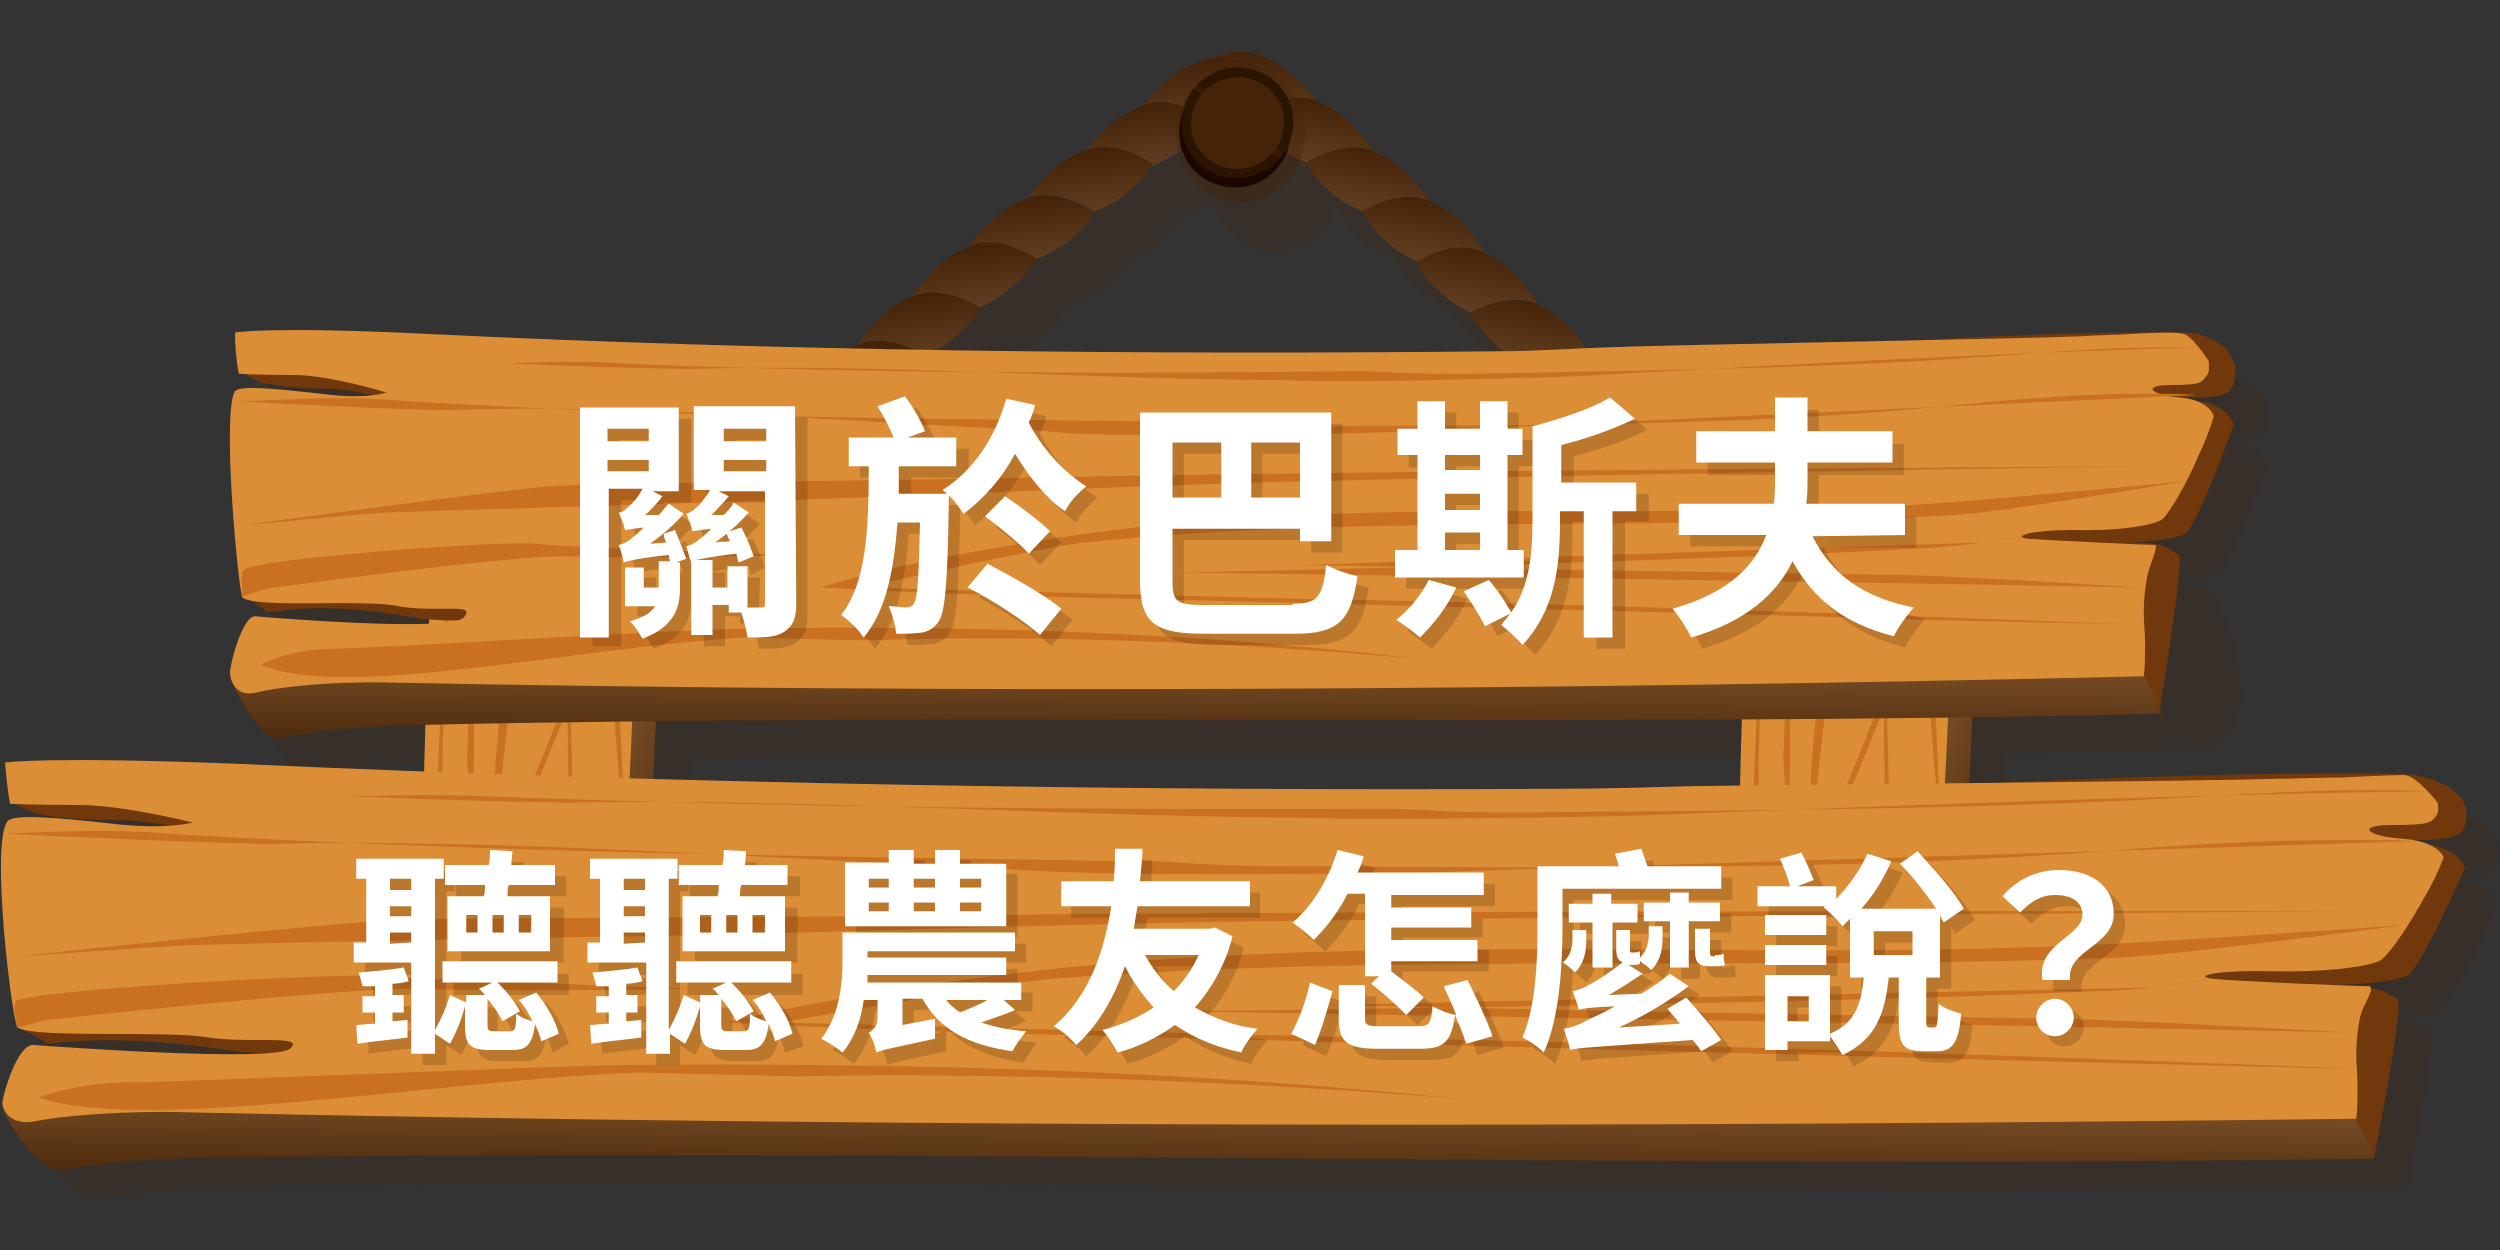 <?xml version="1.0" encoding="utf-8"?>
<!-- Generator: Adobe Illustrator 22.0.1, SVG Export Plug-In . SVG Version: 6.00 Build 0)  -->
<svg version="1.1" id="圖層_1" xmlns="http://www.w3.org/2000/svg" xmlns:xlink="http://www.w3.org/1999/xlink" x="0px" y="0px"
	 viewBox="0 0 200 100" style="enable-background:new 0 0 200 100;" xml:space="preserve">
<rect x="0" y="0" width="200" height="100" fill="#333333" stroke="none"/>
<style type="text/css">
	.st0{opacity:0.22;fill:#442309;enable-background:new    ;}
	.st1{fill:url(#SVGID_1_);}
	.st2{fill:#71390B;}
	.st3{fill:#DC8E36;}
	.st4{fill:#6C3203;}
	.st5{fill:#CA7021;}
	.st6{opacity:0.4;fill:#442309;enable-background:new    ;}
	.st7{fill:#1B0600;}
	.st8{fill:#2B1501;}
	.st9{fill:#442309;}
	.st10{opacity:0.47;fill:#442309;enable-background:new    ;}
	.st11{fill:url(#SVGID_2_);}
	.st12{fill:url(#SVGID_3_);}
	.st13{fill:url(#SVGID_4_);}
	.st14{fill:url(#SVGID_5_);}
	.st15{fill:url(#SVGID_6_);}
	.st16{fill:url(#SVGID_7_);}
	.st17{fill:url(#SVGID_8_);}
	.st18{fill:url(#SVGID_9_);}
	.st19{fill:url(#SVGID_10_);}
	.st20{fill:url(#SVGID_11_);}
	.st21{fill:url(#SVGID_12_);}
	.st22{fill:url(#SVGID_13_);}
	.st23{fill:url(#SVGID_14_);}
	.st24{fill:url(#SVGID_15_);}
	.st25{fill:url(#SVGID_16_);}
	.st26{fill:url(#SVGID_17_);}
	.st27{fill:url(#SVGID_18_);}
	.st28{fill:url(#SVGID_19_);}
	.st29{fill:url(#SVGID_20_);}
	.st30{opacity:0.22;}
	.st31{fill:#FFFFFF;}
</style>
<g>
	<g id="圖層_3">
		<path class="st0" d="M196.9,70.5c-0.3-0.1-0.6-0.2-0.9-0.3h0.5c3,0,3.3-0.7,3.4-1.2c0.9-2.8-3.1-4-4.9-4h-0.3
			c-8.1-0.1-16.4,0.1-24.7,0.4l-9.7,0.1c0.1-1.7,0.2-3.4,0.2-5.2c5-0.1,10-0.2,14.9-0.3c7.4-0.2,2.1-12.3,1.6-12.5
			c-0.8-0.5-0.8-0.7-1.9-0.8c0,0,0-0.1-0.1-0.1l-0.9,0c-0.4,0-1,0-1.5-0.1h-0.2c2.4,0,4.4-0.3,5.1-0.7c0.9-0.4,3.9-8.5,3.9-8.5
			s-0.4-1.4-2.4-1.8c-0.2-0.1-0.5-0.2-0.8-0.3h0.4c2.4,0,2.7-0.7,2.8-1.2c0.8-2.8-2.5-3.9-3.9-3.9h-0.3c-6.6-0.1-13.3,0.2-20.1,0.6
			c-10.3,0.2-23.6,0.5-26.4,0.6l-1.2,0.1c-0.4-0.6-0.9-1.2-1.4-1.7c-0.7-0.6-1.5-1.2-2.3-1.6c-0.6-0.9-1.3-1.8-2-2.5
			c-0.7-0.6-1.5-1.2-2.4-1.6l0,0c-0.6-0.9-1.3-1.7-2-2.5c-0.7-0.6-1.5-1.1-2.4-1.5c-0.6-0.9-1.3-1.7-2.1-2.4
			c-0.7-0.6-1.5-1.1-2.4-1.5h0c-0.6-0.9-1.3-1.7-2.1-2.4c-0.7-0.6-1.5-1.1-2.4-1.4c-0.6-0.9-1.4-1.7-2.2-2.4
			c-0.7-0.6-1.6-1.1-2.5-1.4c-1.2-0.5-2.6-0.2-3.6,0.2l-0.2,0.1c-0.2,0-0.4,0.1-0.6,0.1c-0.9,0.3-1.8,0.7-2.5,1.3
			c-0.8,0.7-1.6,1.4-2.3,2.3l0,0c-0.9,0.3-1.7,0.8-2.5,1.3c-0.8,0.7-1.6,1.5-2.2,2.3h0c-0.9,0.3-1.7,0.8-2.5,1.4
			c-0.8,0.7-1.6,1.5-2.2,2.3c-0.9,0.3-1.7,0.8-2.4,1.4c-0.8,0.7-1.5,1.5-2.2,2.4h0c-0.9,0.4-1.7,0.8-2.5,1.4
			c-0.8,0.7-1.5,1.5-2.1,2.4h0c-0.9,0.4-1.7,0.9-2.4,1.5c-0.8,0.7-1.5,1.6-2.1,2.4l-0.2,0.1c-11.5-0.3-23-0.6-34.5-1.2
			c-12.3-0.6-15.1-0.1-15.1-0.1c0,1.1,0.1,2.1,0.3,3.2l0.3,0c0.5,0.3,0.9,0.5,1.5,0.8c1.7,0.3,3.4,0.5,5.1,0.4
			c1.2,0,2.3,0.1,3.5,0.4c-1.2,0.1-2.5,0-3.7-0.1c-3.6-0.4-6.5-0.7-6.9-0.1c-1.1,1.7,0.3,15.9,0.6,16.1c0.1,0.1,0.3,0.1,0.4,0.2
			c0.4,0.3,1,0.6,1.6,1.1c4.7-0.8,9.5,0,12.3,0.5c0.2,0,0.4,0.1,0.6,0.1v0.1c-4.6,0.2-13.1-0.5-13.8-0.5c-1,0-2,3.7-2,4.4
			c0,0.1,0,0.2,0,0.3c0,0,0,0.1,0,0.1c-0.1,0.7,2.3,5.3,3.9,5s5.7-1,10.7-1.1l1.1,0c0,1.3-0.1,2.6-0.1,3.8c-5-0.2-10.1-0.4-15.1-0.6
			C6.4,63.4,3,63.9,3,63.9c0.1,1.1,0.2,2.1,0.4,3.2l0.4,0c0.7,0.3,1.1,0.5,1.8,0.9c2.1,0.3,4.2,0.5,6.3,0.5c1.4,0,2.9,0.2,4.3,0.4
			c-1.5,0.1-3,0-4.5-0.1c-4.4-0.5-8-0.8-8.4-0.2C1.8,70.3,3.6,84.4,4,84.7c0.2,0.1,0.3,0.1,0.5,0.2c0.4,0.3,1.2,0.6,2,1.1
			c5.7-0.7,11.6,0.1,15.1,0.6c0.7,0.1,1.3,0.1,2,0.1C18.5,87,6.4,86.1,5.4,86.1c-1.2,0-2.4,3.7-2.5,4.4c0,0.1,0,0.2,0,0.3
			c0,0,0,0.1,0,0.1c-0.1,0.7,2.9,5.3,4.8,5s7-0.9,13.1-1c55.7-0.7,114.8,0.9,171.8,0.1c0,0,2.5-12.3,1.9-12.5c-1-0.5-1-0.7-2.3-0.8
			c0,0,0-0.1-0.1-0.1l-1.1,0c-0.5,0-1.2-0.1-1.8-0.1h-0.3c3,0,5.4-0.3,6.2-0.6c1.1-0.4,4.7-8.5,4.7-8.5S199.4,70.8,196.9,70.5z
			 M55.2,60.7c28.5-0.3,57.8,0,86.8-0.1c-0.1,1.9-0.1,3.7-0.1,5.2c-2,0-3.6,0.1-4.4,0.1c-3.3,0.1-6.7,0.2-10,0.2
			C103.7,66.2,79.3,66,55,65.3C55.1,63.8,55.1,62.2,55.2,60.7L55.2,60.7z M122.7,31.6c-14.8,0.2-29.9,0.2-45-0.1
			c0.5-0.3,1-0.7,1.5-1.1c1.6-1.3,1.8-2.2,1.8-2.2c1-0.4,1.9-0.9,2.7-1.6c1.6-1.3,1.9-2.2,1.9-2.2c1-0.4,1.9-0.9,2.7-1.5
			c1.6-1.3,1.9-2.1,1.9-2.1c1-0.3,1.9-0.9,2.7-1.5c1.6-1.3,1.9-2.1,1.9-2.1c0.8-0.3,1.5-0.6,2.2-1.1c0.6,2.7,3.3,4.5,6,3.9
			c1.7-0.4,3.1-1.6,3.7-3.2c0.2,0.1,0.3,0.1,0.5,0.2c0,0,0.3,0.9,1.8,2.2c0.8,0.7,1.7,1.2,2.6,1.6c0,0,0.3,0.9,1.8,2.2
			c0.8,0.7,1.7,1.3,2.6,1.7c0,0,0.2,0.9,1.7,2.3c0.8,0.7,1.6,1.3,2.6,1.7c0,0,0.2,0.9,1.7,2.3c0.3,0.3,0.5,0.5,0.8,0.7L122.7,31.6z
			 M119.8,23.6c-0.4,0-0.8,0-1.1,0.1C119,23.7,119.4,23.6,119.8,23.6L119.8,23.6z M117,20L117,20L117,20z"/>
		
			<linearGradient id="SVGID_1_" gradientUnits="userSpaceOnUse" x1="-121.516" y1="3374.728" x2="-100.734" y2="3374.728" gradientTransform="matrix(1.19 0.44 -0.46 1.15 1731.206 -3774.253)">
			<stop  offset="0" style="stop-color:#301504"/>
			<stop  offset="0.46" style="stop-color:#8D5F31"/>
			<stop  offset="1" style="stop-color:#442309"/>
		</linearGradient>
		<path class="st1" d="M48.3,38.1c0.7-0.8,0.2-7.7,0.2-8.1s1.3-1.6,1.6-1.6c0.3,0,2.6,1.2,2.4,1.8c-0.3,1.5-0.4,3-0.3,4.5
			c1.9,19.1-2.2,55.3-2.2,55.3L48.2,89l-7.3-47.4l7-3.8C47.9,38.2,48,38.4,48.3,38.1L48.3,38.1z"/>
		<path class="st2" d="M47.8,29.4c-0.4,2-0.1,4.5,0.1,5.9c0.1,0.6,0.1,1.2,0,1.8c0,0.3,0,0.5,0,0.7l-7,3.8l-1.6-8.4
			c0-0.2,0-0.4,0-0.6c-0.1-1.4,7.4-3.5,7.8-4C47.6,28.5,47.4,28.9,47.8,29.4z"/>
		<path class="st2" d="M41.3,86.8c0,0.2,0,0.3,0,0.5C41.3,86.7,41.3,86.2,41.3,86.8z"/>
		<path class="st2" d="M38.6,31.8c-0.2,1.2,0.4,2.9,0.4,2.9c0.2-0.5,0.3-1,0.3-1.6L48.2,89l1.9,0.9c0,0-8.1-0.5-8.2-0.7
			c-0.3-0.4-0.4-0.5-0.5-0.9c0-0.3,0-0.7,0-1c0-0.1,0-0.3,0-0.5c0-0.6,0-0.1,0,0.5c-0.1,0.9-0.3,1.5-0.5,1.7s-3.7-0.2-3.7-0.2
			c-0.4-0.3-0.7-0.7-0.7-1.2c-0.1-0.9-0.1-0.9-0.1,0c0,0.9-0.3,0.9-0.6,0.9c-1.4,0-2.7-0.7-2.7-1.3s1.3-14.4,1.5-18.9
			c-0.2-5.5,0.9-27.5,0.9-32.1s2.7-6.9,2.7-6.9l0.5,0.6C38.7,30.5,38.7,31.2,38.6,31.8L38.6,31.8z"/>
		<path class="st3" d="M33.1,85.5c0.1-0.5,0.1-1.1,0.2-1.6c0.2-1.5,0.3-12.2,0.4-13.7c0.1-1,0.1-1.9,0.2-2.9
			c-0.2-5.5,0.9-27.5,0.9-32.1c0.1-4.6,1.1-5.8,1.1-5.8l2.2-0.2c0,0.6-0.1,1.2-0.2,1.7c-0.2,1.2,0.4,3,0.4,3s0.4-0.7,0.3-2.2
			c-0.1-1.4-0.1-2.2,0.3-2.7c2.1-0.5,7.4-0.6,8.3-0.4c-0.4,2-0.1,4.5,0.1,5.9c0.1,0.6,0.1,1.2,0,1.8c0,0.9-0.1,1.4,0.3,1
			c0.7-0.8,0.2-7.7,0.2-8.1c0-0.4,1.7-0.7,2-0.7c0.4,0,0.7,0.3,0.7,0.7c0,0.1,0,0.2,0,0.2c-0.2,0.6-0.4,2.4-0.3,4.5
			C52.3,52.9,48.2,89,48.2,89s-0.6,0-1.4-0.1l-0.3,0L45,88.8c-0.7-0.1-1.4-0.1-2-0.2c-0.6-0.1-1-0.1-1.4-0.2c-0.2,0-0.3-0.1-0.3-0.1
			c0-0.3,0-3-0.1-3.4c-0.1-0.4-0.4-0.1-0.4,1c0,1.1-0.3,1.9-0.5,2.2c-0.1,0.1-1.3,0.1-2.2,0.1c-0.7,0-1.3-0.1-1.3-0.1
			c-0.4-0.3-0.6-0.7-0.6-1.1c-0.1-0.9-0.5-1.2-0.5-0.4s-0.1,0.8-0.3,0.9c-0.2,0-0.4,0-0.6,0c0,0-1.8-0.2-1.8-0.5
			C33,86.8,33.2,85.6,33.1,85.5L33.1,85.5z"/>
		<path class="st4" d="M36.2,87.5c0,0,0-0.1,0-0.2c0,0,0,0,0,0V87.5z"/>
		<path class="st4" d="M36.2,87.5L36.2,87.5C36.2,87.5,36.2,87.5,36.2,87.5C36.3,87.5,36.3,87.5,36.2,87.5z"/>
		<path class="st4" d="M38.4,88.2l0,0.1C38.4,88.3,38.4,88.2,38.4,88.2L38.4,88.2z"/>
		<path class="st4" d="M45.7,88.8L45.7,88.8C45.7,88.9,45.7,88.9,45.7,88.8z"/>
		<path class="st5" d="M39.5,28.9c0,0-0.2,6.3-0.5,7.4c-0.2,1.1-1.1,17.2-1.1,20.8c0,0.2,0,0.4,0,0.6c0,0.7,0,1.9,0,3.2
			c0,2.9-0.2,6.4-0.2,7.2c-0.1,1.1-1.4,17.8-1.4,19.2c0,0,0,0,0,0c0-0.3,0-0.8,0-1.6c0-1.6,0.2-3.2,0.4-4.7
			c0.4-2.3,0.8-14.2,0.8-16.8c0-1,0-1.9-0.1-2.9c0-0.4-0.1-0.8,0-1.3c0.1-5.4,1.5-25.2,1.5-26.8C38.9,31.5,39.5,28.9,39.5,28.9
			L39.5,28.9z"/>
		<path class="st5" d="M34.1,87.5L34.1,87.5L34.1,87.5z M36.6,37.9c-0.3,1.2-0.4,2.3-0.5,3.5c0,1.3-1.1,17.8-1.1,22.2
			c0,0.4,0,0.8,0,1c0.1,0.8,0.1,1.6,0.1,2.3c0,2.1-0.3,13.4-0.7,15.3c-0.2,1.3-0.3,2.5-0.3,3.8c0,0.8,0,1.3,0,1.4v-0.1
			c0-1.1,1.1-16.4,1.1-17.3c0.1-0.6,0.2-3.5,0.2-5.8c0-1,0-2,0-2.6c0-0.1,0-0.3,0-0.5c0-2.9,0.6-16.5,0.8-17.4
			C36.4,43,36.6,37.9,36.6,37.9L36.6,37.9z"/>
		<path class="st5" d="M44.4,28.5c0,0.2-0.8,4-1,5.3c-0.2,1.4-1.9,16.4-2.1,18.1s-1.5,12.8-1.6,14.3c-0.1,1.2-0.8,17.4-1.1,20.5
			c0.2-3.5,0.8-22.8,1.1-26.5c0.4-4.5,1.5-15.9,1.9-18.5C41.9,39.2,44.3,28.8,44.4,28.5L44.4,28.5L44.4,28.5z"/>
		<path class="st5" d="M50.1,66.6c-0.5-1.1-1.5-16.5-1.5-19c0-2.5,0.6-14.5,0.6-15.8s0.5-2.5,0.6-2.5c-0.2,0.2-0.6,12.7-0.7,18.2
			c0,0.2,0.4,3.6,0.4,3.9C49.4,57,50.1,66.6,50.1,66.6L50.1,66.6z"/>
		<path class="st5" d="M47.3,28.5L47.3,28.5c0,0-0.2,0.4-0.3,0.8c0,0-2.2,11.5-2.4,14.4c-0.1,3-1,10.7-1.1,11.8c0,0.1,0,0.1,0,0.1
			c0-0.3,0.7-12,0.7-13.8c0-1.9,1.6-12.2,2.1-13.3C46.6,28.5,46.9,28.5,47.3,28.5L47.3,28.5z"/>
		<path class="st5" d="M45.8,81.9c0,3.1-0.1,6.5-0.1,7l0,0c0-0.8-0.3-19.9-0.2-20.9c0-1.1-0.1-11.3-0.1-11.3s-2.6,6.4-3,7.4
			c-0.4,1.1-1.8,17.8-2,18.8S39,88.2,39,88.2s0.5-3.5,1-5.6c0.4-2.1,0.7-15.6,2.2-19.2c1.6-3.6,3.4-8.5,3.4-8.5s0.3,10.2,0.3,13.5
			C45.9,69.4,45.9,80.2,45.8,81.9L45.8,81.9z"/>
		<path class="st5" d="M41.6,83.9c-0.2,0.6-0.4,1-0.4,1C41.3,84.6,41.5,84.2,41.6,83.9z M43.8,88.5c0-0.1,0.2-20.5,0.1-22.3
			c-0.1-1.7-1.7,15.1-2,16.6c-0.1,0.4-0.2,0.8-0.3,1.1c0.6-1.7,1.7-13.9,1.8-14.8c0.1-1.2,0,11.7,0,13.3
			C43.4,83.9,43.8,88.5,43.8,88.5L43.8,88.5z"/>
		<path class="st6" d="M40.6,83.8c0,0.6,0.8,1.1,1.9,1.1s1.9-0.5,1.9-1.1s-0.8-1.1-1.9-1.1C41.4,82.8,40.6,83.3,40.6,83.8z"/>
		<path class="st7" d="M41,84.2c0.2,0.5,1.1,0.8,1.9,0.6c0.8-0.2,1.2-0.7,1-1.1c-0.2-0.5-1.1-0.8-1.9-0.6
			C41.3,83.2,40.8,83.7,41,84.2z"/>
		<path class="st8" d="M41.3,84.2c0.2,0.5,1.1,0.8,1.9,0.6s1.2-0.7,1-1.1c-0.2-0.5-1.1-0.8-1.9-0.6C41.5,83.2,41,83.7,41.3,84.2z"/>
		<path class="st9" d="M41.5,84.1c0.2,0.4,0.9,0.6,1.5,0.5c0.7-0.1,1-0.6,0.8-1c-0.2-0.4-0.9-0.6-1.5-0.5
			C41.7,83.3,41.3,83.7,41.5,84.1z"/>
		<polygon class="st10" points="43.6,84.7 41.9,83.2 42,83.1 43.7,84.6 		"/>
		<path class="st6" d="M41.3,31.7c0,0.6,0.8,1.1,1.9,1.1c1,0,1.9-0.5,1.9-1.1c0-0.6-0.8-1.1-1.9-1.1C42.1,30.6,41.3,31.1,41.3,31.7z
			"/>
		<path class="st7" d="M41.7,32.1c0.2,0.5,1.1,0.8,1.9,0.6c0.8-0.2,1.2-0.7,1-1.1c-0.2-0.5-1.1-0.8-1.9-0.6
			C42,31.1,41.5,31.6,41.7,32.1z"/>
		<path class="st8" d="M42,32c0.2,0.5,1.1,0.8,1.9,0.6c0.8-0.2,1.2-0.7,1-1.1s-1.1-0.8-1.9-0.6C42.2,31.1,41.8,31.6,42,32z"/>
		<path class="st9" d="M42.2,32c0.2,0.4,0.9,0.6,1.5,0.5s1-0.5,0.8-0.9c-0.2-0.4-0.9-0.6-1.5-0.5C42.4,31.2,42,31.6,42.2,32z"/>
		<polygon class="st10" points="44.3,32.5 42.6,31.1 42.7,31 44.4,32.5 		"/>
		
			<linearGradient id="SVGID_2_" gradientUnits="userSpaceOnUse" x1="-44.542" y1="3345.237" x2="-23.76" y2="3345.237" gradientTransform="matrix(1.19 0.44 -0.46 1.15 1731.206 -3774.253)">
			<stop  offset="0" style="stop-color:#301504"/>
			<stop  offset="0.46" style="stop-color:#8D5F31"/>
			<stop  offset="1" style="stop-color:#442309"/>
		</linearGradient>
		<path class="st11" d="M153.6,38.1c0.7-0.8,0.2-7.7,0.2-8.1s1.3-1.6,1.6-1.6s2.6,1.2,2.4,1.8c-0.3,1.5-0.4,3-0.3,4.5
			c1.9,19.1-2.2,55.3-2.2,55.3l-1.9-0.9l-7.3-47.4l7-3.8C153.2,38.2,153.3,38.4,153.6,38.1L153.6,38.1z"/>
		<path class="st2" d="M153.1,29.4c-0.4,2-0.1,4.5,0.1,5.9c0.1,0.6,0.1,1.2,0,1.8c0,0.3,0,0.5,0,0.7l-7,3.8l-1.6-8.4
			c0-0.2,0-0.4,0-0.6c-0.1-1.4,7.4-3.5,7.8-4C152.9,28.5,152.7,28.9,153.1,29.4z"/>
		<path class="st2" d="M146.6,86.8c0,0.2,0,0.3,0,0.5C146.6,86.7,146.6,86.2,146.6,86.8z"/>
		<path class="st2" d="M143.9,31.8c-0.2,1.2,0.4,2.9,0.4,2.9c0.2-0.5,0.3-1,0.3-1.6l8.9,55.8l1.9,0.9c0,0-8.1-0.5-8.2-0.7
			c-0.3-0.4-0.4-0.5-0.5-0.9c0-0.3,0-0.7,0-1c0-0.1,0-0.3,0-0.5c0-0.6,0-0.1,0,0.5c-0.1,0.9-0.3,1.5-0.5,1.7s-3.7-0.2-3.7-0.2
			c-0.4-0.3-0.7-0.7-0.7-1.2c-0.1-0.9-0.1-0.9-0.1,0c0,0.9-0.3,0.9-0.6,0.9c-1.4,0-2.7-0.7-2.7-1.3c-0.1-0.5,1.3-14.4,1.5-18.9
			c-0.2-5.5,0.9-27.5,0.9-32.1s2.7-6.9,2.7-6.9l0.5,0.6C144,30.5,144,31.2,143.9,31.8L143.9,31.8z"/>
		<path class="st3" d="M138.4,85.5c0.1-0.5,0.1-1.1,0.2-1.6c0.2-1.5,0.3-12.2,0.4-13.7c0.1-1,0.1-1.9,0.2-2.9
			c-0.2-5.5,0.9-27.5,0.9-32.1s1.1-5.8,1.1-5.8l2.3-0.2c0,0.6-0.1,1.2-0.2,1.7c-0.2,1.2,0.4,3,0.4,3s0.4-0.7,0.3-2.2
			c-0.1-1.4-0.1-2.2,0.3-2.7c2.1-0.5,7.4-0.6,8.3-0.4c-0.4,2-0.1,4.5,0.1,5.9c0.1,0.6,0.1,1.2,0,1.8c0,0.9-0.1,1.4,0.3,1
			c0.7-0.8,0.2-7.7,0.2-8.1c0-0.4,1.7-0.7,2-0.7c0.4,0,0.7,0.3,0.7,0.7c0,0.1,0,0.2,0,0.2c-0.2,0.6-0.3,2.4-0.3,4.5
			c1.9,19.1-2.2,55.3-2.2,55.3s-0.6,0-1.4-0.1l-0.3,0l-1.4-0.1c-0.7-0.1-1.4-0.1-2-0.2c-0.6-0.1-1-0.1-1.4-0.2
			c-0.2,0-0.3-0.1-0.3-0.1c0-0.3,0-3-0.1-3.4s-0.4-0.1-0.4,1c0,1.1-0.3,1.9-0.5,2.2c-0.1,0.1-1.3,0.1-2.2,0.1
			c-0.7,0-1.3-0.1-1.3-0.1c-0.4-0.3-0.6-0.7-0.6-1.1c-0.1-0.9-0.5-1.2-0.5-0.4s-0.1,0.8-0.3,0.9c-0.2,0-0.4,0-0.6,0
			c0,0-1.8-0.2-1.8-0.5C138.2,86.8,138.4,85.6,138.4,85.5L138.4,85.5z"/>
		<path class="st4" d="M141.5,87.5c0,0,0-0.1,0-0.2c0,0,0,0,0,0V87.5z"/>
		<path class="st4" d="M141.5,87.5L141.5,87.5C141.5,87.5,141.5,87.5,141.5,87.5C141.5,87.5,141.5,87.5,141.5,87.5z"/>
		<path class="st4" d="M143.7,88.2l0,0.1C143.7,88.3,143.7,88.2,143.7,88.2L143.7,88.2z"/>
		<path class="st4" d="M151,88.8L151,88.8C151,88.9,151,88.9,151,88.8z"/>
		<path class="st5" d="M144.8,28.9c0,0-0.2,6.3-0.5,7.4c-0.2,1.1-1.1,17.2-1.1,20.8c0,0.2,0,0.4,0,0.6c0,0.7,0,1.9,0,3.2
			c0,2.9-0.2,6.4-0.2,7.2c-0.1,1.1-1.4,17.8-1.4,19.2c0,0,0,0,0,0c0-0.3,0-0.8,0-1.6c0-1.6,0.2-3.2,0.4-4.7
			c0.4-2.3,0.8-14.2,0.8-16.8c0-1,0-1.9-0.1-2.9c0-0.4-0.1-0.8,0-1.3c0.1-5.4,1.5-25.2,1.5-26.8C144.2,31.5,144.8,28.9,144.8,28.9
			L144.8,28.9z"/>
		<path class="st5" d="M139.4,87.5L139.4,87.5L139.4,87.5z M141.9,37.9c-0.3,1.2-0.4,2.3-0.5,3.5c0,1.3-1.1,17.8-1.1,22.2
			c0,0.4,0,0.8,0,1c0.1,0.8,0.1,1.6,0.1,2.3c0,2.1-0.3,13.4-0.7,15.3c-0.2,1.3-0.3,2.5-0.3,3.8c0,0.8,0,1.3,0,1.4v-0.1
			c0-1.1,1.1-16.4,1.1-17.3c0.1-0.6,0.2-3.5,0.2-5.8c0-1,0-2,0-2.6c0-0.1,0-0.3,0-0.5c0-2.9,0.6-16.5,0.8-17.4
			C141.7,43,141.9,37.9,141.9,37.9L141.9,37.9z"/>
		<path class="st5" d="M149.7,28.5c0,0.2-0.8,4-1,5.3c-0.2,1.4-1.9,16.4-2.1,18.1c-0.2,1.7-1.5,12.8-1.6,14.3
			c-0.1,1.2-0.8,17.4-1.1,20.5c0.2-3.5,0.8-22.8,1.1-26.5c0.4-4.5,1.5-15.9,1.9-18.5C147.2,39.2,149.6,28.8,149.7,28.5L149.7,28.5
			L149.7,28.5z"/>
		<path class="st5" d="M155.4,66.6c-0.5-1.1-1.5-16.5-1.5-19c0-2.5,0.6-14.5,0.6-15.8c0-1.4,0.5-2.5,0.6-2.5
			c-0.2,0.2-0.6,12.7-0.7,18.2c0,0.2,0.4,3.6,0.4,3.9C154.7,57,155.3,66.6,155.4,66.6L155.4,66.6z"/>
		<path class="st5" d="M152.6,28.5L152.6,28.5c0,0-0.2,0.4-0.3,0.8c0,0-2.2,11.5-2.4,14.4c-0.1,3-1,10.7-1.1,11.8c0,0.1,0,0.1,0,0.1
			c0-0.3,0.7-12,0.7-13.8c0-1.9,1.6-12.2,2.1-13.3C151.9,28.5,152.2,28.5,152.6,28.5L152.6,28.5z"/>
		<path class="st5" d="M151.1,81.9c0,3.1-0.1,6.5-0.1,7l0,0c0-0.8-0.3-19.9-0.2-20.9c0-1.1-0.1-11.3-0.1-11.3s-2.6,6.4-3,7.4
			s-1.8,17.8-2,18.8c-0.2,1-1.4,5.3-1.4,5.3s0.5-3.5,1-5.6c0.4-2.1,0.7-15.6,2.2-19.2s3.4-8.5,3.4-8.5s0.3,10.2,0.3,13.5
			C151.2,69.4,151.2,80.2,151.1,81.9L151.1,81.9z"/>
		<path class="st5" d="M146.9,83.9c-0.2,0.6-0.4,1-0.4,1C146.6,84.6,146.7,84.2,146.9,83.9z M149.1,88.5c0-0.1,0.2-20.5,0.1-22.3
			c-0.1-1.7-1.7,15.1-2,16.6c-0.1,0.4-0.2,0.8-0.3,1.1c0.6-1.7,1.7-13.9,1.8-14.8c0.1-1.2,0,11.7,0,13.3
			C148.6,83.9,149.1,88.5,149.1,88.5L149.1,88.5z"/>
		<path class="st6" d="M145.8,83.8c0,0.6,0.8,1.1,1.9,1.1s1.9-0.5,1.9-1.1s-0.8-1.1-1.9-1.1C146.7,82.8,145.8,83.3,145.8,83.8z"/>
		<path class="st7" d="M146.3,84.2c0.2,0.5,1.1,0.8,1.9,0.6c0.8-0.2,1.2-0.7,1-1.1c-0.2-0.5-1.1-0.8-1.9-0.6S146.1,83.7,146.3,84.2z
			"/>
		<path class="st8" d="M146.6,84.2c0.2,0.5,1.1,0.8,1.9,0.6c0.8-0.2,1.2-0.7,1-1.1c-0.2-0.5-1.1-0.8-1.9-0.6
			C146.8,83.2,146.3,83.7,146.6,84.2z"/>
		<path class="st9" d="M146.8,84.1c0.2,0.4,0.9,0.6,1.5,0.5c0.7-0.1,1-0.6,0.8-1c-0.2-0.4-0.9-0.6-1.5-0.5
			C147,83.3,146.6,83.7,146.8,84.1z"/>
		<polygon class="st10" points="148.9,84.7 147.1,83.2 147.3,83.1 149,84.6 		"/>
		<path class="st6" d="M146.6,31.7c0,0.6,0.8,1.1,1.9,1.1c1,0,1.9-0.5,1.9-1.1c0-0.6-0.8-1.1-1.9-1.1S146.6,31.1,146.6,31.7z"/>
		<path class="st7" d="M147,32.1c0.2,0.5,1.1,0.8,1.9,0.6c0.8-0.2,1.2-0.7,1-1.1c-0.2-0.5-1.1-0.8-1.9-0.6
			C147.2,31.1,146.8,31.6,147,32.1z"/>
		<path class="st8" d="M147.3,32c0.2,0.5,1.1,0.8,1.9,0.6c0.8-0.2,1.2-0.7,1-1.1c-0.2-0.5-1.1-0.8-1.9-0.6
			C147.5,31.1,147,31.6,147.3,32z"/>
		<path class="st9" d="M147.5,32c0.2,0.4,0.9,0.6,1.5,0.5c0.7-0.1,1-0.5,0.8-0.9c-0.2-0.4-0.9-0.6-1.5-0.5
			C147.7,31.2,147.3,31.6,147.5,32z"/>
		<polygon class="st10" points="149.6,32.5 147.8,31.1 148,31 149.7,32.5 		"/>
		
			<linearGradient id="SVGID_3_" gradientUnits="userSpaceOnUse" x1="400.143" y1="-405.244" x2="405.102" y2="-405.244" gradientTransform="matrix(-0.174 0.985 0.985 0.174 569.472 -319.306)">
			<stop  offset="0" style="stop-color:#442309"/>
			<stop  offset="1" style="stop-color:#634022"/>
		</linearGradient>
		<path class="st12" d="M100,9.2c0,0,2.9-2,5.4-1h0c-0.6-0.9-1.4-1.7-2.2-2.4c-0.7-0.6-1.6-1.1-2.5-1.4c-1.2-0.5-2.6-0.2-3.6,0.2
			C96.5,4.7,96,5,95.4,5.4c0.1,0.2,0.2,0.4,0.3,0.6c0.4,0.6,1,1.1,1.5,1.6C98.1,8.3,99,8.8,100,9.2z"/>
		
			<linearGradient id="SVGID_4_" gradientUnits="userSpaceOnUse" x1="403.142" y1="-400.095" x2="408.113" y2="-400.095" gradientTransform="matrix(-0.174 0.985 0.985 0.174 569.472 -319.306)">
			<stop  offset="0" style="stop-color:#442309"/>
			<stop  offset="1" style="stop-color:#634022"/>
		</linearGradient>
		<path class="st13" d="M104.5,13c0,0,3-1.9,5.4-0.9h0c-0.6-0.9-1.3-1.7-2.1-2.5c-0.7-0.6-1.6-1.1-2.4-1.5c-2.4-1-5.4,1-5.4,1
			s0.3,0.9,1.8,2.2C102.6,12.1,103.5,12.6,104.5,13z"/>
		
			<linearGradient id="SVGID_5_" gradientUnits="userSpaceOnUse" x1="406.222" y1="-394.986" x2="411.204" y2="-394.986" gradientTransform="matrix(-0.174 0.985 0.985 0.174 569.472 -319.306)">
			<stop  offset="0" style="stop-color:#442309"/>
			<stop  offset="1" style="stop-color:#634022"/>
		</linearGradient>
		<path class="st14" d="M109,16.9c0,0,3-1.9,5.4-0.8h0c-0.6-0.9-1.3-1.7-2.1-2.5c-0.7-0.6-1.5-1.1-2.4-1.5c-2.4-1-5.4,0.9-5.4,0.9
			s0.3,0.9,1.8,2.2C107.1,16,108,16.5,109,16.9z"/>
		
			<linearGradient id="SVGID_6_" gradientUnits="userSpaceOnUse" x1="409.375" y1="-389.923" x2="414.366" y2="-389.923" gradientTransform="matrix(-0.174 0.985 0.985 0.174 569.472 -319.306)">
			<stop  offset="0" style="stop-color:#442309"/>
			<stop  offset="1" style="stop-color:#634022"/>
		</linearGradient>
		<path class="st15" d="M113.4,20.9c0.6-0.3,1.2-0.6,1.8-0.8c1.1-0.3,2.4-0.5,3.6,0.1h0c-0.6-0.9-1.3-1.8-2-2.5
			c-0.7-0.6-1.5-1.2-2.4-1.6c-2.4-1.1-5.4,0.8-5.4,0.8s0.3,0.9,1.8,2.3C111.5,19.9,112.4,20.5,113.4,20.9z"/>
		
			<linearGradient id="SVGID_7_" gradientUnits="userSpaceOnUse" x1="412.6" y1="-384.914" x2="417.603" y2="-384.914" gradientTransform="matrix(-0.174 0.985 0.985 0.174 569.472 -319.306)">
			<stop  offset="0" style="stop-color:#442309"/>
			<stop  offset="1" style="stop-color:#634022"/>
		</linearGradient>
		<path class="st16" d="M117.7,25c0,0,3-1.8,5.4-0.6h0c-0.6-0.9-1.3-1.8-2-2.6c-0.7-0.6-1.5-1.2-2.4-1.6c-1.2-0.6-2.5-0.4-3.6-0.1
			c-0.6,0.2-1.2,0.5-1.8,0.8c0,0,0.2,0.9,1.7,2.3C115.9,24,116.7,24.6,117.7,25z"/>
		
			<linearGradient id="SVGID_8_" gradientUnits="userSpaceOnUse" x1="415.905" y1="-379.962" x2="420.92" y2="-379.962" gradientTransform="matrix(-0.174 0.985 0.985 0.174 569.472 -319.306)">
			<stop  offset="0" style="stop-color:#442309"/>
			<stop  offset="1" style="stop-color:#634022"/>
		</linearGradient>
		<path class="st17" d="M122,29.1c0,0,3.1-1.7,5.4-0.5l0,0c-0.6-0.9-1.2-1.8-2-2.6c-0.7-0.7-1.5-1.2-2.3-1.6
			c-2.4-1.1-5.4,0.6-5.4,0.6s0.2,0.9,1.7,2.3C120.1,28.1,121,28.7,122,29.1z"/>
		
			<linearGradient id="SVGID_9_" gradientUnits="userSpaceOnUse" x1="419.286" y1="-375.051" x2="424.311" y2="-375.051" gradientTransform="matrix(-0.174 0.985 0.985 0.174 569.472 -319.306)">
			<stop  offset="0" style="stop-color:#442309"/>
			<stop  offset="1" style="stop-color:#634022"/>
		</linearGradient>
		<path class="st18" d="M126.2,33.3c0,0,3.1-1.7,5.4-0.4l0,0c-0.5-0.9-1.2-1.8-1.9-2.6c-0.7-0.7-1.5-1.2-2.3-1.7
			c-2.4-1.2-5.4,0.5-5.4,0.5s0.2,0.9,1.7,2.4C124.4,32.2,125.2,32.8,126.2,33.3z"/>
		
			<linearGradient id="SVGID_10_" gradientUnits="userSpaceOnUse" x1="422.754" y1="-372.008" x2="427.796" y2="-372.008" gradientTransform="matrix(-0.174 0.985 0.985 0.174 569.472 -319.306)">
			<stop  offset="0" style="stop-color:#442309"/>
			<stop  offset="1" style="stop-color:#634022"/>
		</linearGradient>
		<path class="st19" d="M132.7,33.6c-0.4-0.3-0.7-0.5-1.1-0.7c-2.3-1.2-5.4,0.4-5.4,0.4c0.1,0.2,0.1,0.4,0.2,0.5
			C128.5,33.7,130.6,33.6,132.7,33.6z"/>
		
			<linearGradient id="SVGID_11_" gradientUnits="userSpaceOnUse" x1="214.178" y1="810.293" x2="219.134" y2="810.293" gradientTransform="matrix(0.13 0.99 -0.99 0.13 870.565 -312.354)">
			<stop  offset="0" style="stop-color:#442309"/>
			<stop  offset="1" style="stop-color:#634022"/>
		</linearGradient>
		<path class="st20" d="M96.8,9.6c0,0-2.8-2.1-5.3-1.2h0c0.7-0.9,1.4-1.6,2.3-2.3c0.8-0.6,1.6-1,2.5-1.3c1.3-0.4,2.6-0.1,3.6,0.3
			c0.6,0.3,1.2,0.6,1.7,1c-0.1,0.2-0.2,0.4-0.4,0.6c-0.5,0.6-1,1.1-1.6,1.5C98.7,8.8,97.8,9.3,96.8,9.6z"/>
		
			<linearGradient id="SVGID_12_" gradientUnits="userSpaceOnUse" x1="217.178" y1="815.459" x2="222.145" y2="815.459" gradientTransform="matrix(0.13 0.99 -0.99 0.13 870.565 -312.354)">
			<stop  offset="0" style="stop-color:#442309"/>
			<stop  offset="1" style="stop-color:#634022"/>
		</linearGradient>
		<path class="st21" d="M92.1,13.3c0,0-2.9-2.1-5.3-1.1h0c0.7-0.9,1.4-1.7,2.2-2.4c0.8-0.6,1.6-1,2.5-1.4c2.5-0.9,5.3,1.2,5.3,1.2
			s-0.3,0.9-2,2.1C94,12.4,93.1,12.9,92.1,13.3z"/>
		
			<linearGradient id="SVGID_13_" gradientUnits="userSpaceOnUse" x1="220.254" y1="820.58" x2="225.236" y2="820.58" gradientTransform="matrix(0.13 0.99 -0.99 0.13 870.565 -312.354)">
			<stop  offset="0" style="stop-color:#442309"/>
			<stop  offset="1" style="stop-color:#634022"/>
		</linearGradient>
		<path class="st22" d="M87.5,16.9c0,0-2.9-2-5.3-1.1h0c0.7-0.9,1.4-1.7,2.2-2.4c0.8-0.6,1.6-1.1,2.5-1.4c2.5-0.9,5.3,1.1,5.3,1.1
			s-0.3,0.9-1.9,2.2C89.4,16.1,88.5,16.6,87.5,16.9z"/>
		
			<linearGradient id="SVGID_14_" gradientUnits="userSpaceOnUse" x1="223.408" y1="825.669" x2="228.402" y2="825.669" gradientTransform="matrix(0.13 0.99 -0.99 0.13 870.565 -312.354)">
			<stop  offset="0" style="stop-color:#442309"/>
			<stop  offset="1" style="stop-color:#634022"/>
		</linearGradient>
		<path class="st23" d="M82.9,20.7c-0.6-0.4-1.1-0.6-1.8-0.9c-1-0.4-2.4-0.6-3.6-0.1h0c0.6-0.9,1.4-1.7,2.2-2.4
			c0.7-0.6,1.6-1.1,2.5-1.4c2.5-1,5.3,1.1,5.3,1.1s-0.3,0.9-1.9,2.2C84.8,19.8,83.9,20.4,82.9,20.7z"/>
		
			<linearGradient id="SVGID_15_" gradientUnits="userSpaceOnUse" x1="226.635" y1="830.704" x2="231.638" y2="830.704" gradientTransform="matrix(0.13 0.99 -0.99 0.13 870.565 -312.354)">
			<stop  offset="0" style="stop-color:#442309"/>
			<stop  offset="1" style="stop-color:#634022"/>
		</linearGradient>
		<path class="st24" d="M78.4,24.6c0,0-2.9-1.9-5.4-0.9h0c0.6-0.9,1.3-1.7,2.1-2.5c0.7-0.6,1.6-1.1,2.4-1.5c1.2-0.5,2.6-0.3,3.6,0.1
			c0.6,0.2,1.2,0.5,1.8,0.9c0,0-0.3,0.9-1.9,2.2C80.2,23.6,79.3,24.2,78.4,24.6z"/>
		
			<linearGradient id="SVGID_16_" gradientUnits="userSpaceOnUse" x1="229.937" y1="835.688" x2="234.952" y2="835.688" gradientTransform="matrix(0.13 0.99 -0.99 0.13 870.565 -312.354)">
			<stop  offset="0" style="stop-color:#442309"/>
			<stop  offset="1" style="stop-color:#634022"/>
		</linearGradient>
		<path class="st25" d="M73.9,28.5c0,0-3-1.9-5.4-0.8h0c0.6-0.9,1.3-1.7,2.1-2.5c0.7-0.6,1.5-1.1,2.4-1.5c2.4-1,5.4,0.9,5.4,0.9
			s-0.3,0.9-1.8,2.2C75.8,27.5,74.9,28.1,73.9,28.5z"/>
		
			<linearGradient id="SVGID_17_" gradientUnits="userSpaceOnUse" x1="233.319" y1="840.617" x2="238.348" y2="840.617" gradientTransform="matrix(0.13 0.99 -0.99 0.13 870.565 -312.354)">
			<stop  offset="0" style="stop-color:#442309"/>
			<stop  offset="1" style="stop-color:#634022"/>
		</linearGradient>
		<path class="st26" d="M69.5,32.4c0,0-3-1.8-5.4-0.7h0c0.6-0.9,1.3-1.8,2.1-2.5c0.7-0.6,1.5-1.2,2.4-1.6c2.4-1.1,5.4,0.8,5.4,0.8
			s-0.3,0.9-1.8,2.3C71.3,31.4,70.5,32,69.5,32.4z"/>
		
			<linearGradient id="SVGID_18_" gradientUnits="userSpaceOnUse" x1="236.786" y1="845.119" x2="241.828" y2="845.119" gradientTransform="matrix(0.13 0.99 -0.99 0.13 870.565 -312.354)">
			<stop  offset="0" style="stop-color:#442309"/>
			<stop  offset="1" style="stop-color:#634022"/>
		</linearGradient>
		<path class="st27" d="M62.4,35.1c1.6,0.1,3.2,0.1,4.8,0.1c0.2-0.1,0.3-0.3,0.5-0.5c1.5-1.4,1.7-2.3,1.7-2.3s-3-1.8-5.4-0.7
			c-0.9,0.4-1.7,1-2.4,1.6c-0.5,0.5-1,1.1-1.4,1.7C61,35,61.7,35.1,62.4,35.1z"/>
		
			<linearGradient id="SVGID_19_" gradientUnits="userSpaceOnUse" x1="419.846" y1="-635.61" x2="434.881" y2="-635.61" gradientTransform="matrix(-2.000000e-02 1.45 1.34 1.000000e-02 955.937 -562.939)">
			<stop  offset="0" style="stop-color:#301504"/>
			<stop  offset="0.46" style="stop-color:#8D5F31"/>
			<stop  offset="1" style="stop-color:#442309"/>
		</linearGradient>
		<path class="st28" d="M39.2,50.2c-1.1,1.2-15.8,0.2-16.7,0.2c-1,0-4,2.9-4,3.6c-0.1,0.7,2.3,5.4,3.9,5.1c1.5-0.4,5.7-1,10.7-1.1
			c45.3-1,93.4,0.2,139.8-0.9c-0.2-1.1-0.6-2.2-1.2-3.2c-41.1-5.5-87.9-0.6-126.9-16.3c-5.8,5.1-5.2,6.8-6.2,12
			C39.2,49.6,39.7,49.7,39.2,50.2L39.2,50.2z"/>
		<path class="st2" d="M21.4,49c4.7-0.8,9.5,0,12.3,0.5c1.1,0.1,2.3,0.2,3.4,0.1c0.5,0,0.9,0,1.3,0c1-5.2,0.4-6.8,6.2-12
			c-4.6-1.8-7.5-2.8-15.3-4.9c-0.4,0-0.9-0.1-1.4-0.1c-3.4-0.5-7.8,13.8-8.4,14.6C19.2,47.7,20.3,48,21.4,49z"/>
		<path class="st2" d="M168.1,43.3c0.5,0,1.4,0,1.4,0S166.1,43.2,168.1,43.3z"/>
		<path class="st2" d="M25.9,31.1c2.8-0.1,7,1.4,7,1.4s-1.2,0.5-3.6,0.3c13.8,2.9,26.4,9.1,40.3,11.6c33.4,6,68.2,5,101.9,9.6
			c0.6,1,1,2.1,1.2,3.2c0,0,2.1-12.5,1.6-12.8c-0.8-0.5-0.8-0.7-2-0.9c-1-0.1-2-0.1-2.9-0.1c-0.4,0-0.9,0-1.4,0c-2,0-0.4,0,1.4,0
			c2.6,0,4.7-0.3,5.4-0.7c0.9-0.4,3.9-8.7,3.9-8.7s-0.4-1.6-2.8-1.9s-2.5-0.3,0-0.3s2.7-0.7,2.8-1.2c0.8-2.9-2.5-4-3.9-4
			c-17.3-0.2-35.6,1.9-52.9,2.3c-28,0.6-57.2,0-85.6-1.6C24.1,26.6,19,29.6,19,29.6c0.7,0.4,1.1,0.6,1.8,1
			C22.5,30.9,24.2,31.1,25.9,31.1L25.9,31.1z"/>
		<path class="st3" d="M170.8,26.7c-1.4,0.1-2.9,0.1-4.3,0.2c-4.1,0.2-34,0.7-38.3,0.9c-2.7,0.1-5.5,0.3-8.1,0.3
			c-28.3,0.3-57.6,0-86.2-1.4c-12.3-0.6-15.1-0.1-15.1-0.1c0,1.1,0.1,2.2,0.3,3.3c0,0,1.5,0.1,4.4,0.1c2.9,0,7.4,1.4,7.4,1.4
			s-1.6,0.6-5.2,0.1c-3.6-0.4-6.5-0.7-6.9-0.2c-1.1,1.8,0.3,16.2,0.6,16.5c1.1,0.9,9.7,0.1,12.5,0.7c1.1,0.2,2.2,0.2,3.3,0.2
			c1.6,0,2.6-0.1,1.9,0.7c-1.1,1.2-15.6,0-16.7-0.1c-1,0-2,3.8-2,4.5s0.5,2,2.1,1.6s5.7-0.9,10.4-0.8c45,0.9,94.3,0.6,140.6-0.5
			c0.1-0.8,0.1-1.5,0.1-2.3c0-0.1,0-0.3,0-0.5c0-0.7-0.1-1.5-0.1-2.3c0-1,0.1-2,0.3-3c0.2-0.8,0.5-1.4,0.6-1.9
			c0.1-0.3,0.1-0.5,0-0.5c-0.8,0-8.9-0.4-10.2-0.5c-1.3-0.2,0.3-0.7,3.6-0.7c3.4,0.1,6.2-0.3,7.1-0.8c0.5-0.3,2-2.8,3-5.2
			c0.5-1,0.9-2.1,1.2-3.1c0,0-0.3-1.3-2.7-1.5c-2.4-0.2-3.1-1-0.7-1c2.4,0,2.4-0.2,2.8-0.7c0.3-0.3,0.2-0.8,0.2-1.2
			c0,0-1.4-2.2-2.1-2.2C174,26.5,170.8,26.7,170.8,26.7L170.8,26.7z"/>
		<path class="st4" d="M176,31.8h-0.4c0,0,0,0,0.1,0c0,0,0.1,0,0.1,0C175.8,31.8,175.9,31.8,176,31.8L176,31.8z"/>
		<path class="st4" d="M176,31.8L176,31.8C176,31.8,176,31.8,176,31.8L176,31.8z"/>
		<path class="st4" d="M175.6,37.2l0.4-0.1C176,37.1,175.7,37.1,175.6,37.2L175.6,37.2z"/>
		<path class="st4" d="M171.6,49.9c0.1,0,0.1,0,0.2,0H171.6z"/>
		<path class="st5" d="M18.8,32.1c0,0,15,0.8,17.5,0.7c14.6-0.5,30.8,0.9,46.1,1.6c0.6,0,1,0.1,1.4,0.1c1.6,0.2,4.4,0.3,8,0.3
			c7.9,0.1,19.1-0.2,21.8-0.3c20.7-1,62.1-2.9,62.1-2.9h-0.1c-0.7-0.1-2.3-0.1-4.4-0.1c-3.6,0-8.8,0.3-14.6,0.9
			c-17.5,1.8-35.9,1.6-53.7,1.7c-2.5,0-5-0.1-7.5-0.3c-0.7-0.1-1.8-0.1-3.2-0.1c-20.7-0.2-42-0.4-62.5-1.8
			C25.3,31.7,18.9,32.2,18.8,32.1L18.8,32.1z"/>
		<path class="st5" d="M176.6,27.7C176.5,27.7,176.5,27.7,176.6,27.7L176.6,27.7z M41,29.1c0,0,12.7,0.5,15.1,0.4
			c14.5-0.4,30.1,0.8,45.2,0.9c0.5,0,0.9,0,1.2,0c1.5,0.1,4,0.1,6.9,0.1c6.4-0.1,14.8-0.3,16.7-0.4c16.7-0.9,33.4-1.9,50.2-2.3h0.2
			c0,0-1.6,0-3.8,0c-2.7,0-6.7,0.2-10.6,0.5c-14.5,1.2-29.6,1.3-44.4,1.6c-2.3,0-4.4,0-6.2-0.1c-0.6,0-1.5-0.1-2.7-0.1
			c-19.4,0.2-39.3,0.2-58.5-0.6C46.6,28.8,41.1,29,41,29.1L41,29.1z"/>
		<path class="st5" d="M19.6,42c0.5,0,9.1-0.9,11.4-1c2.5-0.1,25.5-0.8,28.8-0.9c13.5-0.4,27.3-1.1,40.7-1.5
			c23.4-0.6,70.9-1.3,70.9-1.3s-59.3,0.3-88.7,0.9c-13.7,0.3-34.4,0.4-38.6,0.7S20.3,41.9,19.6,42L19.6,42L19.6,42L19.6,42z"/>
		<path class="st5" d="M113.3,52.7c-18-2.2-36.5-2.7-54.4-2.4c-5.3,0.1-29.4,1.6-32.4,1.6c-3,0-5.7,1.2-5.6,1.3
			c6.8,2.9,26-1.6,39-2.2c0.5,0,9.7,0.3,10.3,0.2C84.5,50.8,98.9,51.4,113.3,52.7z"/>
		<path class="st5" d="M19.4,47.7L19.4,47.7c0,0,1-0.3,1.9-0.6c0,0,20.3-2.8,24.2-2.6s15.7,0,17.8-0.1c0.1,0,0.2,0,0.2,0
			c-0.5,0-18.2-0.6-20.6-0.9c-2.5-0.3-22.8,1.2-23.4,2.1C19.2,45.8,19.4,47.3,19.4,47.7L19.4,47.7z"/>
		<path class="st5" d="M151,49.5c9.8,0.3,19.3,0.4,20.6,0.5l0,0c-22.6-0.9-45.3-1.7-67.9-2.1c-3.6-0.1-34.6-0.9-34.6-0.9
			s13.9-3.2,17.7-3.6c22-2.3,46.8-0.9,69.6-2.2c3.6-0.2,18.4-2.7,18.4-2.7s-11.5,1.1-18.9,1.7c-23,1.7-48-0.8-71.1,2.8
			C71.4,45,65.7,47,65.7,47c13.5,0.8,27,0.9,40.5,1.3C121.1,48.7,136.1,49,151,49.5L151,49.5z"/>
		<path class="st5" d="M158.5,43.4c2.5-0.3,3.7-0.6,3.7-0.6S160.7,43.1,158.5,43.4z M171.1,47L171.1,47c0,0-13.8-0.9-18.9-1
			c-16-0.2-48-0.8-48-0.8l54.4-1.8c0,0-2.3,0.3-3.8,0.4c-19.6,1.2-60.2,2-60.2,2S145.6,46.5,171.1,47L171.1,47z"/>
		
			<linearGradient id="SVGID_20_" gradientUnits="userSpaceOnUse" x1="441.667" y1="-778.6" x2="456.7" y2="-778.6" gradientTransform="matrix(-1.000000e-02 1.45 1.65 2.000000e-02 1384.276 -550.279)">
			<stop  offset="0" style="stop-color:#301504"/>
			<stop  offset="0.46" style="stop-color:#8D5F31"/>
			<stop  offset="1" style="stop-color:#442309"/>
		</linearGradient>
		<path class="st29" d="M25.7,84.9C24.4,86,6.3,84.9,5.1,84.9c-1.2,0-4.9,2.9-4.9,3.6S3.1,94,5,93.6c1.9-0.4,7-1,13.1-1
			c55.7-0.7,114.8,0.9,171.8,0.1c-0.3-1.3-0.7-1.9-1.5-3.2c-50.6-5.8-108-1.2-156.1-17.2c-7.1,5.1-6.3,6.8-7.6,11.9
			C25.8,84.2,26.3,84.4,25.7,84.9L25.7,84.9z"/>
		<path class="st2" d="M3.8,83.5c5.7-0.7,11.6,0.1,15.1,0.6c1.4,0.2,2.8,0.2,4.2,0.1c0.6,0,1.1,0,1.6,0c1.2-5.2,0.5-6.8,7.6-11.9
			c-5.6-1.9-9.2-2.9-18.8-5c-0.5,0-1.1-0.1-1.7-0.1C7.6,66.7,2.2,80.9,1.5,81.7C1.1,82.3,2.4,82.5,3.8,83.5L3.8,83.5z"/>
		<path class="st2" d="M184.1,78.8c0.6,0,1.7,0,1.7,0S181.6,78.8,184.1,78.8z"/>
		<path class="st2" d="M9.2,65.6c3.5,0,8.7,1.4,8.7,1.4s-1.4,0.4-4.4,0.3c17,3,32.5,9.3,49.6,11.9c41.1,6.2,83.9,5.5,125.3,10.3
			c0.8,1.3,1.1,1.9,1.5,3.2c0,0,2.5-12.5,1.9-12.8c-1-0.5-1-0.7-2.4-0.9c-0.6-0.1-2.2-0.2-3.6-0.2c-0.5,0-1.1,0-1.7,0
			c-2.4-0.1-0.5,0,1.7,0c3.2,0,5.7-0.3,6.7-0.7c1.1-0.4,4.7-8.7,4.7-8.7s-0.5-1.6-3.4-1.9c-2.9-0.2-3-0.3,0-0.3c3,0,3.3-0.7,3.4-1.2
			c0.9-2.9-3.1-4-4.9-4.1c-21.2-0.3-43.7,1.6-65,1.9C92.9,64.5,57,63.6,22,61.9C7,61.1,0.7,64.1,0.7,64.1c0.9,0.4,1.3,0.6,2.2,1
			C5,65.5,7.1,65.6,9.2,65.6z"/>
		<path class="st3" d="M187.3,62.2c-1.7,0-3.6,0.1-5.3,0.1c-5.1,0.2-41.8,0.5-47.1,0.6c-3.3,0.1-6.7,0.2-10,0.2
			c-34.8,0.2-70.8-0.4-106-2C3.7,60.5,0.4,61,0.4,61c0.1,1.1,0.2,2.2,0.4,3.3c0,0,1.9,0.1,5.5,0.1s9.1,1.4,9.1,1.4s-2,0.6-6.4,0.1
			c-4.4-0.5-8-0.8-8.4-0.2C-0.8,67.5,1,81.9,1.4,82.2c1.4,0.9,11.9,0.2,15.3,0.8c1.4,0.2,2.7,0.2,4.1,0.2c1.9,0,3.2,0,2.4,0.7
			C21.8,85,4,83.7,2.7,83.6s-2.4,3.8-2.5,4.5c-0.1,0.7,0.7,2,2.6,1.6c1.9-0.4,7-0.9,12.8-0.7c55.3,1.2,115.9,1.2,172.9,0.5
			c0.1-0.8,0.1-1.5,0.1-2.3c0-0.1,0-0.3,0-0.5c0-0.7-0.1-1.5-0.1-2.3c0-1,0.1-2,0.3-3c0.2-0.8,0.6-1.4,0.8-1.9
			c0.1-0.3,0.1-0.5,0-0.6c-1,0-10.9-0.4-12.6-0.6c-1.6-0.2,0.3-0.7,4.5-0.6c4.2,0.1,7.6-0.3,8.8-0.8c0.7-0.3,2.4-2.8,3.7-5.2
			c0.6-1,1.1-2.1,1.5-3.1c0,0-0.4-1.3-3.3-1.5s-3.8-1.1-0.8-1.1c3,0,3-0.2,3.4-0.6c0.3-0.3,0.3-0.8,0.2-1.2c0,0-1.7-2.2-2.7-2.2
			S187.3,62.2,187.3,62.2L187.3,62.2z"/>
		<path class="st4" d="M193.7,67.4l-0.5,0c0,0,0.1,0,0.1,0c0,0,0.1,0,0.1,0L193.7,67.4z"/>
		<path class="st4" d="M193.8,67.4L193.8,67.4C193.7,67.4,193.7,67.4,193.8,67.4L193.8,67.4z"/>
		<path class="st4" d="M193.3,72.8l0.5-0.1C193.6,72.7,193.4,72.7,193.3,72.8C193.3,72.7,193.3,72.8,193.3,72.8L193.3,72.8z"/>
		<path class="st4" d="M188.4,85.5c0.1,0,0.2,0,0.2,0H188.4L188.4,85.5z"/>
		<path class="st5" d="M0.5,66.7c0,0,18.5,0.9,21.5,0.8c17.9-0.4,37.9,1.1,56.6,1.9c0.7,0,1.3,0.1,1.7,0.1c2,0.2,5.5,0.3,9.8,0.4
			c9.7,0.1,23.5,0,26.8-0.2c25.4-0.8,76.3-2.4,76.3-2.4h-0.1c-0.9-0.1-2.8-0.1-5.5-0.1c-4.4,0-10.9,0.2-18,0.8
			c-21.5,1.7-44.1,1.4-66,1.3c-3.6,0-6.8-0.1-9.3-0.3c-0.8-0.1-2.2-0.1-3.9-0.1c-25.5-0.4-51.7-0.7-76.9-2.2
			C8.5,66.2,0.6,66.7,0.5,66.7L0.5,66.7z"/>
		<path class="st5" d="M194.4,63.3C194.4,63.3,194.4,63.3,194.4,63.3L194.4,63.3z M27.8,63.7c0,0,15.6,0.6,18.6,0.5
			c17.9-0.3,37.1,1,55.6,1.2c0.6,0,1.1,0,1.5,0c1.8,0.1,4.9,0.1,8.4,0.1c7.9,0,18.1-0.2,20.5-0.3c20.5-0.8,41.1-1.6,61.7-1.9h0.2
			c0,0-2.1-0.1-4.7-0.1c-3.4,0-8.2,0.2-13.1,0.5c-17.8,1.1-36.4,1.1-54.6,1.3c-2.8,0-5.4,0-7.7-0.2c-0.7,0-1.9-0.1-3.3-0.1
			c-23.8,0.1-48.3-0.1-72-1C34.6,63.5,27.8,63.7,27.8,63.7L27.8,63.7z"/>
		<path class="st5" d="M1.5,76.5c0.6,0,11.2-0.8,14.1-0.9c3-0.1,31.3-0.7,35.4-0.7c16.6-0.3,33.5-1,50-1.2
			c28.7-0.4,87.2-0.8,87.2-0.8s-72.8-0.1-109,0.3c-16.8,0.2-42.3,0.2-47.5,0.4C26.5,73.8,2.4,76.4,1.5,76.5L1.5,76.5L1.5,76.5
			L1.5,76.5z"/>
		<path class="st5" d="M116.7,87.9c-22.2-2.3-44.9-2.9-66.9-2.7c-6.6,0.1-36.1,1.4-39.8,1.4c-3.7,0-7,1.2-6.9,1.2
			c8.4,2.9,32-1.4,48-2c0.6,0,11.9,0.3,12.6,0.3C81.4,85.8,99.1,86.5,116.7,87.9L116.7,87.9z"/>
		<path class="st5" d="M1.4,82.2L1.4,82.2c0,0,1.3-0.3,2.3-0.6c0,0,24.9-2.7,29.7-2.5c4.8,0.2,19.2,0.1,21.9,0c0.2,0,0.2,0,0.2,0
			c-0.7,0-22.4-0.8-25.4-1c-3-0.3-28,1.1-28.8,2C1,80.3,1.3,81.8,1.4,82.2L1.4,82.2z"/>
		<path class="st5" d="M163.2,84.9c12.1,0.3,23.7,0.6,25.3,0.6l0,0c-27.8-1.1-55.7-2-83.5-2.6c-4.4-0.1-42.5-1.1-42.5-1.1
			s17.1-3.1,21.7-3.5c27.1-2.1,57.6-0.6,85.6-1.7c4.4-0.2,22.6-2.6,22.6-2.6s-14.1,1-23.3,1.5c-28.3,1.5-59-1.1-87.4,2.3
			c-16.6,2-23.5,4-23.5,4c16.6,0.9,33.2,1.1,49.8,1.6C126.4,83.9,144.8,84.4,163.2,84.9L163.2,84.9z"/>
		<path class="st5" d="M172.3,78.9c3.1-0.3,4.6-0.5,4.6-0.5S175,78.6,172.3,78.9z M187.8,82.6L187.8,82.6c0,0-17-1-23.3-1.1
			c-19.7-0.3-59-1.1-59-1.1l66.8-1.4c0,0-2.9,0.3-4.7,0.3c-24.1,1.1-74,1.6-74,1.6S156.4,81.9,187.8,82.6L187.8,82.6z"/>
		<path class="st6" d="M98.9,16.2c-2.8-0.2-5-2.8-4.8-5.8s2.6-5.4,5.5-5.2c2.8,0.2,5,2.8,4.8,5.8S101.8,16.4,98.9,16.2z"/>
		<path class="st7" d="M97.2,14.7c-2.3-0.8-3.4-3.3-2.6-5.6c0,0,0-0.1,0-0.1c0.9-2.3,3.4-3.5,5.8-2.6c2.3,0.8,3.4,3.3,2.6,5.6
			c0,0,0,0.1,0,0.1C102.1,14.4,99.6,15.6,97.2,14.7z"/>
		<path class="st8" d="M97.4,14c-2.3-0.8-3.4-3.3-2.6-5.6c0,0,0-0.1,0-0.1c0.9-2.3,3.5-3.5,5.8-2.6c2.3,0.8,3.4,3.3,2.6,5.6
			c0,0,0,0.1,0,0.1C102.3,13.6,99.7,14.8,97.4,14z"/>
		<path class="st9" d="M97.7,13.3c-1.9-0.7-2.9-2.7-2.2-4.6c0,0,0-0.1,0-0.1c0.7-1.9,2.9-2.9,4.8-2.2c1.9,0.7,2.9,2.7,2.2,4.6
			c0,0,0,0.1,0,0.1C101.7,13,99.6,14,97.7,13.3z"/>
		<polygon class="st10" points="95.5,7.1 102.3,12.6 102.6,12.2 95.8,6.8 		"/>
		<g class="st30">
			<path class="st9" d="M54.9,43.3c0.3,0.7,0.6,1.5,0.9,2.3L55,45.8h0.3v2c0,1.6-0.4,3.1-3,4.1c-0.3-0.5-0.6-1-1-1.4
				c1.1-0.3,1.7-0.7,2-1.2h-2.3v-3.1h1.5v1.7h1.2v-2.1h0.9c0-0.1-0.1-0.3-0.1-0.5c-2.8,0.3-3.3,0.5-3.6,0.6v0
				c-0.1-0.5-0.2-0.9-0.4-1.4c0.4-0.1,0.8-0.3,1.1-0.6c0.3-0.2,0.6-0.5,0.9-0.8c-1,0.1-1.3,0.2-1.5,0.2v0c-0.1-0.5-0.3-0.9-0.5-1.4
				c0.3,0,0.5-0.2,0.7-0.4c0.5-0.4,0.9-0.9,1.2-1.5h-2.7v11.7h-2.3V33.5h7.9v6.7H53l0.8,0.4c-0.4,0.5-0.9,1.1-1.4,1.5l1.1,0
				c0.3-0.3,0.5-0.6,0.8-0.9l1.2,0.8c-0.8,0.9-1.7,1.7-2.7,2.4l1.3-0.1c-0.1-0.2-0.2-0.4-0.2-0.7L54.9,43.3z M49.5,35.2v1h3.3v-1
				H49.5z M49.5,38.6h3.3v-0.9h-3.3L49.5,38.6z M64.6,49.1c0,1.2-0.2,1.8-0.9,2.3s-1.6,0.5-3,0.5c-0.1-0.7-0.3-1.4-0.5-2h-1v-0.6
				h-1.2v2.4h-1.7v-5.8h0c-0.1-0.3-0.3-0.9-0.4-1.3c0.4-0.1,0.8-0.3,1.1-0.6c0.3-0.2,0.6-0.5,0.9-0.8c-1,0.1-1.3,0.2-1.5,0.2
				c-0.1-0.5-0.3-0.9-0.5-1.4c0.3-0.1,0.5-0.2,0.7-0.4c0.5-0.4,0.9-1,1.2-1.5h-1.3v-6.7h8.1L64.6,49.1z M60.7,49.5
				c0.4,0,0.7,0,1.1,0c0.3,0,0.3-0.1,0.3-0.4v-8.9h-3.7l0.8,0.4c-0.4,0.5-0.9,1-1.4,1.5l1,0c0.3-0.3,0.6-0.6,0.8-1l1.2,0.8
				c-0.8,0.9-1.7,1.7-2.7,2.4l1.2-0.1c-0.1-0.2-0.2-0.4-0.3-0.7l1.2-0.4c0.4,0.7,0.7,1.5,1,2.3L60.1,46c-0.1-0.2-0.1-0.4-0.2-0.7
				c-1.1,0.1-2.2,0.3-3.3,0.5h1.4v2.1h1.2v-1.7h1.6L60.7,49.5z M58.8,35.2v1h3.4v-1H58.8z M58.8,38.6h3.4v-0.9h-3.4V38.6z"/>
			<path class="st9" d="M76.8,40.4c0,0,0,0.7,0,1c-0.1,6.2-0.3,8.5-0.8,9.2c-0.3,0.5-0.8,0.8-1.3,0.9c-0.7,0.1-1.4,0.1-2.1,0.1
				c-0.1-0.8-0.3-1.5-0.6-2.2c0.6,0,1.1,0.1,1.4,0.1c0.2,0,0.5-0.1,0.6-0.3c0.3-0.4,0.4-2,0.5-6.5h-1.8c-0.3,3.9-0.9,7-2.7,9.2
				c-0.5-0.7-1.1-1.3-1.8-1.8c2-2.6,2.2-6.7,2.2-11.9h-1.6v-2.3h3.6c-0.4-0.9-0.8-1.7-1.3-2.5l2.2-0.8c0.6,0.8,1.2,1.8,1.6,2.8
				l-1.3,0.5h3.9v2.3h-4.6c0,0.8,0,1.5,0,2.2L76.8,40.4z M83.7,33.3c-0.1,0.5-0.3,1-0.5,1.4c1,2,2.8,4,4.6,5.1
				c-0.7,0.6-1.3,1.2-1.7,2c-1.5-1-2.9-2.8-4-4.6c-1,1.9-2.4,3.5-4.1,4.8c-0.5-0.7-1-1.4-1.7-1.9c2.4-1.5,4.2-4.1,5.1-7.3L83.7,33.3
				z M79.9,46c1.9,1,4.6,2.5,5.9,3.6l-1.7,2.1c-1.2-1.2-3.8-2.8-5.8-3.9L79.9,46z M83.2,45.2c-0.7-0.8-2.3-2.1-3.5-3l1.6-1.6
				c1.2,0.8,2.8,2,3.6,2.8L83.2,45.2z"/>
			<path class="st9" d="M104.3,49.2c2,0,2.4-0.5,2.7-3.1c0.8,0.4,1.6,0.7,2.5,0.9c-0.5,3.4-1.4,4.6-5,4.6h-7.2c-4,0-5.2-0.8-5.2-4.3
				V33.9h15.3v10.3h-2.5v-1H94.7v4.2c0,1.6,0.3,1.9,2.5,1.9H104.3z M94.7,36.3v4.4h3.9v-4.4L94.7,36.3z M104.9,36.3H101v4.4h3.9
				V36.3z"/>
			<path class="st9" d="M122.8,47.1h-10.3v-2.1h1.8v-7.6h-1.6v-2.1h1.6V33h2.2v2.2h2.8V33h2.2v2.2h1.2v2.1h-1.2v7.6h1.3V47.1z
				 M117.4,47.9c-0.7,1.5-1.7,2.8-2.9,4c-0.6-0.5-1.2-1-1.9-1.4c1.1-0.9,2-2,2.6-3.2L117.4,47.9z M116.5,37.3v1.2h2.8v-1.2H116.5z
				 M116.5,41.7h2.8v-1.3h-2.8V41.7z M116.5,44.9h2.8v-1.4h-2.8V44.9z M131.7,41.7H130v10.2h-2.3V41.7h-1.9v0.7c0,3.8-0.4,7.2-3,10
				c-0.5-0.6-1.1-1.1-1.7-1.6c0.2-0.3,0.5-0.6,0.7-0.9l-2,1c-0.5-1-1.1-1.9-1.7-2.8l2-0.9c0.7,0.8,1.3,1.7,1.8,2.6
				c1.5-2.2,1.7-4.8,1.7-7.4V35c2.3-0.6,4.7-1.4,6.2-2.3l2,1.7c-1.9,0.9-3.9,1.6-5.9,2.1v3h6V41.7z"/>
			<path class="st9" d="M145.9,43.8c1.5,3,4,4.9,8.1,5.7c-0.6,0.7-1.2,1.5-1.6,2.3c-3.9-1-6.4-2.9-8.1-6c-1.2,2.5-3.6,4.8-8.1,6.1
				c-0.4-0.8-0.9-1.6-1.5-2.3c4.6-1.3,6.6-3.5,7.5-5.9h-7v-2.5h7.6c0.1-0.6,0.1-1.3,0.1-1.9V38h-6.3v-2.5h6.3v-2.7h2.6v2.7h6.8V38
				h-6.8v1.4c0,0.6,0,1.2-0.1,1.9h7.9v2.5L145.9,43.8z"/>
		</g>
		<g class="st30">
			<path class="st9" d="M44.2,84.2c-0.1-0.5-0.3-0.9-0.5-1.4c-0.2,1.6-0.7,2.1-1.8,2.1h-1.8c-1.7,0-2-0.5-2-2v-1.5
				c-0.3,1.1-0.7,2.1-1.2,3l-1.2-0.8v1.6h-1.9v-7.2h-4.6v-1.6h1v-5.1h-0.8v-1.6h7v1.6h-0.7v12.1c0.5-0.9,0.9-1.8,1.2-2.8l1.3,0.6
				v-0.6h1.5c-0.2-0.2-0.3-0.4-0.5-0.5l1.1-0.5h-4v-1.7h9.2v1.7h-4.8c0.7,0.7,1.3,1.4,1.8,2.3L41,82.5c-0.3-0.6-0.7-1.2-1.2-1.8v2.1
				c0,0.4,0.1,0.5,0.5,0.5h1.3c0.4,0,0.5-0.2,0.5-1.4c0.4,0.3,0.9,0.5,1.3,0.6c-0.3-0.6-0.6-1.2-1.1-1.7l1.4-0.6
				c0.8,1,1.5,2.1,1.8,3.3L44.2,84.2z M33.6,79.4c-0.4,0.1-0.9,0.2-1.3,0.2v0.9h0.9v1.3h-0.9v0.7l1.2-0.1l0,1.4
				c-1.4,0.2-2.8,0.3-4,0.5l-0.1-1.5c0.4,0,0.9-0.1,1.5-0.1v-0.9h-1v-1.3h1v-0.8c-0.4,0-0.7,0-1,0c-0.1-0.4-0.2-0.8-0.3-1.1
				c1.2-0.1,2.4-0.2,3.6-0.4L33.6,79.4z M32.1,71.2v0.9h1.7v-0.9H32.1z M32.1,74.1h1.7v-0.8h-1.7V74.1z M33.8,76.3v-0.8h-1.7v0.9
				L33.8,76.3z M39.6,72.6c0.1-0.3,0.1-0.6,0.1-0.9h-3.2v-1.6h3.5c0.1-0.4,0.1-0.8,0.1-1.2l1.8,0.1l-0.1,1.1h3.5v1.6h-3.7
				c-0.1,0.3-0.1,0.6-0.1,0.9h3.6V77h-8.2v-4.4L39.6,72.6z M39.1,74.1h-0.9v1.4h0.9V74.1z M41.2,74.1h-0.9v1.4h0.9L41.2,74.1z
				 M42.4,75.5h1v-1.4h-1L42.4,75.5z"/>
			<path class="st9" d="M62.8,84.2c-0.1-0.5-0.3-0.9-0.5-1.4c-0.2,1.6-0.7,2.1-1.8,2.1h-1.7c-1.7,0-2-0.5-2-2v-1.5
				c-0.3,1.1-0.7,2.1-1.2,3l-1.2-0.8v1.6h-1.9v-7.2h-4.6v-1.6h1v-5.1h-0.8v-1.6h7v1.6h-0.7v12.1c0.5-0.9,0.9-1.8,1.2-2.8l1.3,0.6
				v-0.6h1.5c-0.2-0.2-0.3-0.4-0.5-0.5l1.1-0.5h-4v-1.7h9.2v1.7h-4.8c0.7,0.7,1.3,1.4,1.8,2.3l-1.4,0.8c-0.3-0.6-0.7-1.2-1.2-1.8
				v2.1c0,0.4,0.1,0.5,0.5,0.5h1.3c0.4,0,0.5-0.2,0.5-1.4c0.4,0.3,0.9,0.5,1.3,0.6c-0.3-0.6-0.6-1.2-1.1-1.7l1.4-0.6
				c0.8,1,1.5,2.1,1.8,3.3L62.8,84.2z M52.3,79.4c-0.4,0.1-0.9,0.2-1.3,0.2v0.9h0.9v1.3H51v0.7l1.2-0.1l0,1.4
				c-1.4,0.2-2.8,0.3-4,0.5L48,82.8c0.4,0,0.9-0.1,1.5-0.1v-0.9h-1v-1.3h1v-0.8c-0.4,0-0.7,0-1,0c-0.1-0.4-0.2-0.8-0.3-1.1
				c1.2-0.1,2.4-0.2,3.6-0.4L52.3,79.4z M50.8,71.2v0.9h1.7v-0.9H50.8z M50.8,74.1h1.7v-0.8h-1.7V74.1z M52.5,76.3v-0.8h-1.7v0.9
				L52.5,76.3z M58.3,72.6c0.1-0.3,0.1-0.6,0.1-0.9h-3.2v-1.6h3.5c0.1-0.4,0.1-0.8,0.1-1.2l1.8,0.1l-0.1,1.1h3.5v1.6h-3.7
				c-0.1,0.3-0.1,0.6-0.1,0.9h3.6V77h-8.2v-4.4L58.3,72.6z M57.8,74.1h-0.9v1.4h0.9L57.8,74.1z M59.9,74.1H59v1.4h0.9V74.1z
				 M61.1,75.5h1v-1.4h-1V75.5z"/>
			<path class="st9" d="M82.1,81.7c-0.9,0.4-1.9,0.7-2.7,1c1.2,0.4,2.3,0.6,3.6,0.7c-0.4,0.5-0.8,1-1.1,1.6
				c-3.6-0.5-5.9-1.8-7.2-4.2h-1.6V83l2.6-0.5c0,0.5,0,1.1,0,1.6C72,84.9,71.4,85,71,85.2c-0.1-0.6-0.3-1.1-0.6-1.6
				c0.3-0.1,0.7-0.5,0.7-1.2v-1.5h-1.1c-0.2,1.5-0.7,3-1.7,4.2c-0.5-0.4-1.1-0.8-1.7-1.1c1.5-1.9,1.7-4.5,1.7-6.3v-2.2h13.8V77H70.3
				v0.5h11.1v1.3H70.3c0,0.2,0,0.4,0,0.6h12.3v1.5h-1.4L82.1,81.7z M81.4,75H68.5v-5.1H72v-1.1h2v1.1h1.7v-1.1h2v1.1h3.7L81.4,75z
				 M70.4,71.9H72v-0.7h-1.6V71.9z M70.4,73.8H72v-0.7h-1.6V73.8z M74,71.2v0.7h1.7v-0.7H74z M74,73.1v0.7h1.7v-0.7H74z M76.6,80.9
				c0.3,0.4,0.7,0.7,1.1,1c0.7-0.3,1.5-0.6,2.2-1H76.6z M79.4,71.2h-1.7v0.7h1.7V71.2z M79.4,73.1h-1.7v0.7h1.7V73.1z"/>
			<path class="st9" d="M99.5,75.8c-0.5,2.1-1.6,4.1-3.1,5.7c1.6,0.9,3.2,1.5,5,1.7c-0.5,0.6-1,1.2-1.3,1.9
				c-1.9-0.4-3.7-1.1-5.3-2.2c-1.4,1-3,1.8-4.6,2.2c-0.3-0.6-0.7-1.2-1.2-1.8c1.5-0.4,2.9-1,4.1-1.8c-0.9-1-1.7-2.1-2.3-3.3
				c-0.8,2.3-2,4.6-3.9,6.3c-0.5-0.6-1.1-1.1-1.8-1.5c3-2.5,4.1-6.4,4.6-9.6h-4v-2h4.2c0.1-1.1,0.1-2.1,0.1-2.6h2.2
				c0,0.6-0.1,1.5-0.2,2.6h8.8v2h-9c-0.1,0.6-0.2,1.2-0.3,1.8h6.1l0.4-0.1L99.5,75.8z M92.4,77.3c0.6,1.1,1.4,2.1,2.3,2.9
				c0.8-0.8,1.5-1.8,2-2.9H92.4z"/>
			<path class="st9" d="M104.2,83.6c0.7-1.3,1.2-2.7,1.5-4.1l1.8,0.7c-0.4,1.4-0.8,2.9-1.4,4.3L104.2,83.6z M108.7,72.4
				c-0.7,1.4-1.6,2.6-2.7,3.7c-0.5-0.5-1.1-1-1.7-1.4c1.6-1.3,2.9-3.5,3.6-5.8l2.1,0.5c-0.1,0.4-0.3,0.9-0.5,1.3h10.1v1.8h-7.4v1
				h6.4V75h-6.4v1h6.9v1.7h-6.9v0.8c0.9,0.7,2,1.5,2.6,2.1l-1.4,1.4c-0.9-0.9-1.8-1.7-2.8-2.5l0.6-0.6h-1.1v-6.6H108.7z M118.2,84.4
				c-0.2-0.6-0.5-1.4-0.9-2.3c-0.3,2.2-0.9,2.7-2.8,2.7h-3.4c-2.5,0-3.1-0.6-3.1-2.4v-2.7h2.1v2.7c0,0.5,0.2,0.6,1.2,0.6h3.1
				c0.8,0,1-0.2,1.1-1.6c0.6,0.3,1.2,0.6,1.9,0.7c-0.3-0.8-0.7-1.6-1-2.3l1.9-0.5c0.7,1.4,1.6,3.3,2,4.5L118.2,84.4z"/>
			<path class="st9" d="M125.9,72v3c0,2.8-0.2,7.3-1.5,10.1c-0.5-0.5-1.1-0.9-1.7-1.2c1.1-2.6,1.2-6.3,1.2-8.9v-4.8h6.5
				c-0.1-0.4-0.2-0.7-0.3-1l2.1-0.4c0.2,0.5,0.3,0.9,0.5,1.4h5.9V72L125.9,72z M127.8,75.9c0,0.9-0.1,1.9-0.9,2.7
				c-0.3-0.3-0.6-0.6-1-0.8c0.7-0.5,0.8-1.4,0.8-1.9v-0.7h1.1V75.9z M135.8,80.7c0.9,1,2.2,2.5,2.8,3.4L137,85
				c-0.2-0.3-0.4-0.6-0.7-0.9c-8.2,0.6-9.1,0.6-9.8,0.8c-0.1-0.6-0.3-1.1-0.5-1.7c0.7-0.1,1.4-0.4,2.1-0.8c0.7-0.3,1.3-0.6,2-1
				c-2.2,0.1-2.7,0.2-2.9,0.3c-0.1-0.5-0.3-1-0.5-1.5c0.4-0.1,0.8-0.2,1.1-0.4c1-0.5,2-1.2,2.9-1.9c-0.4-0.2-0.5-0.5-0.5-1.1v-1.5
				h1.1v1.5c0,0.3,0,0.3,0.2,0.3c0.2,0,0.4,0,0.6-0.1c0,0.2,0,0.3,0,0.5c0.5-0.5,0.7-1.1,0.7-1.8v-0.7h1.1v0.7
				c0,0.8-0.1,1.8-0.9,2.6c-0.3-0.3-0.6-0.5-0.9-0.7l0,0.2c-0.2,0.1-0.4,0.1-0.6,0.1h-0.3l1.1,0.7c-0.9,0.6-1.8,1.2-2.7,1.7l2.6-0.1
				c0.8-0.5,1.6-1,2.3-1.6l1.5,1c-1.8,1.3-3.6,2.4-5.6,3.3l4.9-0.3c-0.3-0.4-0.7-0.8-1-1.2L135.8,80.7z M128.3,78.3v-3.6h-1.9v-1.5
				h1.9v-0.8h1.5v0.8h2.1v1.5h-2.1v3.6H128.3z M134.5,78.3v-3.7h-2.1v-1.5h2.1v-0.8h1.5v0.8h2.5v1.5H136v3.7L134.5,78.3z
				 M138.1,77.3c0.2,0,0.5,0,0.7-0.1c0,0.3,0,0.6,0.1,0.9c-0.2,0.1-0.5,0.1-0.7,0.1h-0.6c-0.9,0-1.1-0.4-1.1-1.3v-1.7h1.2v1.8
				c0,0.3,0,0.4,0.2,0.4H138.1z"/>
			<path class="st9" d="M155.6,83.1c0.3,0,0.3-0.2,0.4-1.9c0.5,0.4,1.1,0.6,1.8,0.8c-0.2,2.3-0.7,3-1.9,3h-1.2
				c-1.6,0-1.9-0.6-1.9-2.4v-3.5H152c-0.3,2.7-0.9,4.9-3.7,6.2c-0.3-0.5-0.6-1-1-1.5v0.4h-3.4v0.7h-1.8v-6h5.2v4.7
				c2.1-0.9,2.5-2.5,2.7-4.5h-1.1v-4.7c-0.2,0.2-0.4,0.4-0.6,0.6c-0.4-0.5-0.9-1-1.5-1.5l0.1-0.1h-5.4v-1.6h2.6
				c-0.2-0.8-0.5-1.5-0.8-2.2l1.7-0.5c0.4,0.7,0.7,1.5,1,2.2l-1.3,0.5h3.1v1c1-1,1.9-2.3,2.5-3.6l1.9,0.6c-0.6,1.4-1.4,2.7-2.4,3.8
				h6c-0.9-1.3-1.8-2.5-2.9-3.6l1.4-1c1.3,1.4,3,3.3,3.7,4.6l-1.6,1.1c-0.1-0.2-0.2-0.4-0.3-0.6v5h-1.1v3.4c0,0.5,0,0.6,0.3,0.6
				L155.6,83.1z M147,75.7h-4.9v-1.6h4.9L147,75.7z M142.1,76.5h4.9v1.6h-4.9V76.5z M145.5,80.6h-1.7v2h1.7V80.6z M150.8,77.3h3.1
				v-1.9h-3.1L150.8,77.3z"/>
			<path class="st9" d="M167.5,74.1c0-1-0.8-1.6-2.2-1.6c-1.1,0-1.9,0.5-2.8,1.4l-1.4-1.3c1.1-1.3,2.7-2.1,4.5-2.1
				c2.5,0,4.4,1.2,4.4,3.5c0,2.6-3.8,2.9-3.5,5.3h-2.2C163.8,76.4,167.5,75.8,167.5,74.1z M163.7,82.2c0-0.8,0.7-1.5,1.5-1.5
				c0.8,0,1.5,0.7,1.5,1.5s-0.7,1.5-1.5,1.5C164.4,83.8,163.7,83.1,163.7,82.2z"/>
		</g>
		<path class="st31" d="M54,42.4c0.3,0.7,0.6,1.5,0.9,2.3l-0.8,0.3h0.3v2c0,1.6-0.4,3.1-3,4.1c-0.3-0.5-0.6-1-1-1.4
			c1.1-0.3,1.7-0.7,2-1.2H50v-3.1h1.5V47h1.2v-2.1h0.9c0-0.1-0.1-0.3-0.1-0.5c-2.8,0.3-3.3,0.5-3.6,0.6v0c-0.1-0.5-0.2-0.9-0.4-1.4
			c0.4-0.1,0.8-0.3,1.1-0.6c0.3-0.2,0.6-0.5,0.9-0.8c-1,0.1-1.3,0.2-1.5,0.2v0c-0.1-0.5-0.3-0.9-0.5-1.4c0.3,0,0.5-0.2,0.7-0.4
			c0.5-0.4,0.9-0.9,1.2-1.5h-2.7V51h-2.3V32.6h7.9v6.7h-2.1l0.8,0.4c-0.4,0.5-0.9,1.1-1.4,1.5l1.1,0c0.3-0.3,0.5-0.6,0.8-0.9
			l1.2,0.8c-0.8,0.9-1.7,1.7-2.7,2.4l1.3-0.1c-0.1-0.2-0.2-0.4-0.2-0.7L54,42.4z M48.6,34.3v1h3.3v-1H48.6z M48.6,37.7h3.3v-0.9
			h-3.3L48.6,37.7z M63.7,48.2c0,1.2-0.2,1.8-0.9,2.3s-1.6,0.5-3,0.5c-0.1-0.7-0.3-1.4-0.5-2h-1v-0.6H57v2.4h-1.7v-5.8h0
			c-0.1-0.3-0.3-0.9-0.4-1.3c0.4-0.1,0.8-0.3,1.1-0.6c0.3-0.2,0.6-0.5,0.9-0.8c-1,0.1-1.3,0.2-1.5,0.2c-0.1-0.5-0.3-0.9-0.5-1.4
			c0.3-0.1,0.5-0.2,0.7-0.4c0.5-0.4,0.9-1,1.2-1.5h-1.3v-6.7h8.1L63.7,48.2z M59.8,48.6c0.4,0,0.7,0,1.1,0c0.3,0,0.3-0.1,0.3-0.4
			v-8.9h-3.7l0.8,0.4c-0.4,0.5-0.9,1-1.4,1.5l1,0c0.3-0.3,0.6-0.6,0.8-1l1.2,0.8c-0.8,0.9-1.7,1.7-2.7,2.4l1.2-0.1
			c-0.1-0.2-0.2-0.4-0.3-0.7l1.2-0.4c0.4,0.7,0.7,1.5,1,2.3l-1.2,0.5c-0.1-0.2-0.1-0.4-0.2-0.7c-1.1,0.1-2.2,0.3-3.3,0.5H57V47h1.2
			v-1.7h1.6L59.8,48.6z M57.9,34.3v1h3.4v-1H57.9z M57.9,37.7h3.4v-0.9h-3.4V37.7z"/>
		<path class="st31" d="M75.9,39.5c0,0,0,0.7,0,1c-0.1,6.2-0.3,8.5-0.8,9.2c-0.3,0.5-0.8,0.8-1.3,0.9c-0.7,0.1-1.4,0.1-2.1,0.1
			c-0.1-0.8-0.3-1.5-0.6-2.2c0.6,0,1.1,0.1,1.4,0.1c0.2,0,0.5-0.1,0.6-0.3c0.3-0.4,0.4-2,0.5-6.5h-1.8c-0.3,3.9-0.9,7-2.7,9.2
			c-0.5-0.7-1.1-1.3-1.8-1.8c2-2.6,2.2-6.7,2.2-11.9h-1.6V35h3.6c-0.4-0.9-0.8-1.7-1.3-2.5l2.2-0.8c0.6,0.8,1.2,1.8,1.6,2.8L72.6,35
			h3.9v2.3h-4.6c0,0.8,0,1.5,0,2.2L75.9,39.5z M82.8,32.4c-0.1,0.5-0.3,1-0.5,1.4c1,2,2.8,4,4.6,5.1c-0.7,0.6-1.3,1.2-1.7,2
			c-1.5-1-2.9-2.8-4-4.6c-1,1.9-2.4,3.5-4.1,4.8c-0.5-0.7-1-1.4-1.7-1.9c2.4-1.5,4.2-4.1,5.1-7.3L82.8,32.4z M79,45.1
			c1.9,1,4.6,2.5,5.9,3.6l-1.7,2.1C82,49.7,79.4,48,77.4,47L79,45.1z M82.3,44.3c-0.7-0.8-2.3-2.1-3.5-3l1.6-1.6
			c1.2,0.8,2.8,2,3.6,2.8L82.3,44.3z"/>
		<path class="st31" d="M103.4,48.3c2,0,2.4-0.5,2.7-3.1c0.8,0.4,1.6,0.7,2.5,0.9c-0.5,3.4-1.4,4.6-5,4.6h-7.2c-4,0-5.2-0.8-5.2-4.3
			V33h15.3v10.3H104v-1H93.8v4.2c0,1.6,0.3,1.9,2.5,1.9H103.4z M93.8,35.4v4.4h3.9v-4.4L93.8,35.4z M104,35.4h-3.9v4.4h3.9V35.4z"/>
		<path class="st31" d="M121.9,46.2h-10.3V44h1.8v-7.6h-1.6v-2.1h1.6v-2.2h2.2v2.2h2.8v-2.2h2.2v2.2h1.2v2.1h-1.2V44h1.3V46.2z
			 M116.5,47c-0.7,1.5-1.7,2.8-2.9,4c-0.6-0.5-1.2-1-1.9-1.4c1.1-0.9,2-2,2.6-3.2L116.5,47z M115.6,36.4v1.2h2.8v-1.2H115.6z
			 M115.6,40.8h2.8v-1.3h-2.8V40.8z M115.6,44h2.8v-1.4h-2.8V44z M130.8,40.9h-1.8V51h-2.3V40.9h-1.9v0.7c0,3.8-0.4,7.2-3,10
			c-0.5-0.6-1.1-1.1-1.7-1.6c0.2-0.3,0.5-0.6,0.7-0.9l-2,1c-0.5-1-1.1-1.9-1.7-2.8l2-0.9c0.7,0.8,1.3,1.7,1.8,2.6
			c1.5-2.2,1.7-4.8,1.7-7.4v-7.5c2.3-0.6,4.7-1.4,6.2-2.3l2,1.7c-1.9,0.9-3.9,1.6-5.9,2.1v3h6V40.9z"/>
		<path class="st31" d="M145,42.9c1.5,3,4,4.9,8.1,5.7c-0.6,0.7-1.2,1.5-1.6,2.3c-3.9-1-6.4-2.9-8.1-6c-1.2,2.5-3.6,4.8-8.1,6.1
			c-0.4-0.8-0.9-1.6-1.5-2.3c4.6-1.3,6.6-3.5,7.5-5.9h-7v-2.5h7.6c0.1-0.6,0.1-1.3,0.1-1.9v-1.4h-6.3v-2.5h6.3v-2.7h2.6v2.7h6.8v2.5
			h-6.8v1.4c0,0.6,0,1.2-0.1,1.9h7.9v2.5L145,42.9z"/>
		<path class="st31" d="M43.3,83.3c-0.1-0.5-0.3-0.9-0.5-1.4C42.6,83.6,42.1,84,41,84h-1.8c-1.7,0-2-0.5-2-2v-1.5
			c-0.3,1.1-0.7,2.1-1.2,3l-1.2-0.8v1.6h-1.9V77h-4.6v-1.6h1v-5.1h-0.8v-1.6h7v1.6h-0.7v12.1c0.5-0.9,0.9-1.8,1.2-2.8l1.3,0.6v-0.6
			h1.5c-0.2-0.2-0.3-0.4-0.5-0.5l1.1-0.5h-4v-1.7h9.2v1.7h-4.8c0.7,0.7,1.3,1.4,1.8,2.3l-1.4,0.8c-0.3-0.6-0.7-1.2-1.2-1.8V82
			c0,0.4,0.1,0.5,0.5,0.5h1.3c0.4,0,0.5-0.2,0.5-1.4c0.4,0.3,0.9,0.5,1.3,0.6c-0.3-0.6-0.6-1.2-1.1-1.7l1.4-0.6
			c0.8,1,1.5,2.1,1.8,3.3L43.3,83.3z M32.7,78.5c-0.4,0.1-0.9,0.2-1.3,0.2v0.9h0.9V81h-0.9v0.7l1.2-0.1l0,1.4
			c-1.4,0.2-2.8,0.3-4,0.5l-0.1-1.5c0.4,0,0.9-0.1,1.5-0.1V81h-1v-1.3h1v-0.8c-0.4,0-0.7,0-1,0c-0.1-0.4-0.2-0.8-0.3-1.1
			c1.2-0.1,2.4-0.2,3.6-0.4L32.7,78.5z M31.2,70.3v0.9h1.7v-0.9H31.2z M31.2,73.3h1.7v-0.8h-1.7V73.3z M32.9,75.4v-0.8h-1.7v0.9
			L32.9,75.4z M38.7,71.7c0.1-0.3,0.1-0.6,0.1-0.9h-3.2v-1.6h3.5c0.1-0.4,0.1-0.8,0.1-1.2l1.8,0.1l-0.1,1.1h3.5v1.6h-3.7
			c-0.1,0.3-0.1,0.6-0.1,0.9H44v4.4h-8.2v-4.4L38.7,71.7z M38.2,73.2h-0.9v1.4h0.9V73.2z M40.3,73.2h-0.9v1.4h0.9L40.3,73.2z
			 M41.5,74.6h1v-1.4h-1L41.5,74.6z"/>
		<path class="st31" d="M62,83.3c-0.1-0.5-0.3-0.9-0.5-1.4c-0.2,1.6-0.7,2.1-1.8,2.1h-1.7c-1.7,0-2-0.5-2-2v-1.5
			c-0.3,1.1-0.7,2.1-1.2,3l-1.2-0.8v1.6h-1.9V77H47v-1.6h1v-5.1h-0.8v-1.6h7v1.6h-0.7v12.1c0.5-0.9,0.9-1.8,1.2-2.8l1.3,0.6v-0.6
			h1.5c-0.2-0.2-0.3-0.4-0.5-0.5l1.1-0.5h-4v-1.7h9.2v1.7h-4.8c0.7,0.7,1.3,1.4,1.8,2.3l-1.4,0.8c-0.3-0.6-0.7-1.2-1.2-1.8V82
			c0,0.4,0.1,0.5,0.5,0.5h1.3c0.4,0,0.5-0.2,0.5-1.4c0.4,0.3,0.9,0.5,1.3,0.6c-0.3-0.6-0.6-1.2-1.1-1.7l1.4-0.6
			c0.8,1,1.5,2.1,1.8,3.3L62,83.3z M51.4,78.5c-0.4,0.1-0.9,0.2-1.3,0.2v0.9H51V81h-0.9v0.7l1.2-0.1l0,1.4c-1.4,0.2-2.8,0.3-4,0.5
			l-0.1-1.5c0.4,0,0.9-0.1,1.5-0.1V81h-1v-1.3h1v-0.8c-0.4,0-0.7,0-1,0c-0.1-0.4-0.2-0.8-0.3-1.1c1.2-0.1,2.4-0.2,3.6-0.4L51.4,78.5
			z M49.9,70.3v0.9h1.7v-0.9H49.9z M49.9,73.3h1.7v-0.8h-1.7V73.3z M51.6,75.4v-0.8h-1.7v0.9L51.6,75.4z M57.4,71.7
			c0.1-0.3,0.1-0.6,0.1-0.9h-3.2v-1.6h3.5c0.1-0.4,0.1-0.8,0.1-1.2l1.8,0.1l-0.1,1.1H63v1.6h-3.7c-0.1,0.3-0.1,0.6-0.1,0.9h3.6v4.4
			h-8.2v-4.4L57.4,71.7z M56.9,73.2H56v1.4h0.9L56.9,73.2z M59,73.2h-0.9v1.4H59V73.2z M60.2,74.6h1v-1.4h-1V74.6z"/>
		<path class="st31" d="M81.2,80.8c-0.9,0.4-1.9,0.7-2.7,1c1.2,0.4,2.3,0.6,3.6,0.7c-0.4,0.5-0.8,1-1.1,1.6
			c-3.6-0.5-5.9-1.8-7.2-4.2h-1.6v2.1l2.6-0.5c0,0.5,0,1.1,0,1.6c-3.7,0.8-4.3,0.9-4.7,1.1c-0.1-0.6-0.3-1.1-0.6-1.6
			c0.3-0.1,0.7-0.5,0.7-1.2V80h-1.1c-0.2,1.5-0.7,3-1.7,4.2c-0.5-0.4-1.1-0.8-1.7-1.1c1.5-1.9,1.7-4.5,1.7-6.3v-2.2h13.8v1.5H69.4
			v0.5h11.1V78H69.4c0,0.2,0,0.4,0,0.6h12.3V80h-1.4L81.2,80.8z M80.5,74.1H67.6v-5.1h3.5V68h2v1.1h1.7V68h2v1.1h3.7L80.5,74.1z
			 M69.5,71h1.6v-0.7h-1.6V71z M69.5,72.9h1.6v-0.7h-1.6V72.9z M73.1,70.3V71h1.7v-0.7H73.1z M73.1,72.2v0.7h1.7v-0.7H73.1z
			 M75.7,80c0.3,0.4,0.7,0.7,1.1,1c0.7-0.3,1.5-0.6,2.2-1H75.7z M78.5,70.3h-1.7V71h1.7V70.3z M78.5,72.2h-1.7v0.7h1.7V72.2z"/>
		<path class="st31" d="M98.6,74.9C98.1,77,97,79,95.6,80.6c1.6,0.9,3.2,1.5,5,1.7c-0.5,0.6-1,1.2-1.3,1.9c-1.9-0.4-3.7-1.1-5.3-2.2
			c-1.4,1-3,1.8-4.6,2.2c-0.3-0.6-0.7-1.2-1.2-1.8c1.5-0.4,2.9-1,4.1-1.8c-0.9-1-1.7-2.1-2.3-3.3c-0.8,2.3-2,4.6-3.9,6.3
			c-0.5-0.6-1.1-1.1-1.8-1.5c3-2.5,4.1-6.4,4.6-9.6h-4v-2h4.2c0.1-1.1,0.1-2.1,0.1-2.6h2.2c0,0.6-0.1,1.5-0.2,2.6h8.8v2h-9
			c-0.1,0.6-0.2,1.2-0.3,1.8h6.1l0.4-0.1L98.6,74.9z M91.6,76.4c0.6,1.1,1.4,2.1,2.3,2.9c0.8-0.8,1.5-1.8,2-2.9H91.6z"/>
		<path class="st31" d="M103.3,82.7c0.7-1.3,1.2-2.7,1.5-4.1l1.8,0.7c-0.4,1.4-0.8,2.9-1.4,4.3L103.3,82.7z M107.8,71.5
			c-0.7,1.4-1.6,2.6-2.7,3.7c-0.5-0.5-1.1-1-1.7-1.4c1.6-1.3,2.9-3.5,3.6-5.8l2.1,0.5c-0.1,0.4-0.3,0.9-0.5,1.3h10.1v1.8h-7.4v1h6.4
			v1.6h-6.4v1h6.9v1.7h-6.9v0.8c0.9,0.7,2,1.5,2.6,2.1l-1.4,1.4c-0.9-0.9-1.8-1.7-2.8-2.5l0.6-0.6h-1.1v-6.6H107.8z M117.3,83.5
			c-0.2-0.6-0.5-1.4-0.9-2.3c-0.3,2.2-0.9,2.7-2.8,2.7h-3.4c-2.5,0-3.1-0.6-3.1-2.4v-2.7h2.1v2.7c0,0.5,0.2,0.6,1.2,0.6h3.1
			c0.8,0,1-0.2,1.1-1.6c0.6,0.3,1.2,0.6,1.9,0.7c-0.3-0.8-0.7-1.6-1-2.3l1.9-0.5c0.7,1.4,1.6,3.3,2,4.5L117.3,83.5z"/>
		<path class="st31" d="M125,71.1v3c0,2.8-0.2,7.3-1.5,10.1c-0.5-0.5-1.1-0.9-1.7-1.2c1.1-2.6,1.2-6.3,1.2-8.9v-4.8h6.5
			c-0.1-0.4-0.2-0.7-0.3-1l2.1-0.4c0.2,0.5,0.3,0.9,0.5,1.4h5.9v1.8L125,71.1z M126.9,75.1c0,0.9-0.1,1.9-0.9,2.7
			c-0.3-0.3-0.6-0.6-1-0.8c0.7-0.5,0.8-1.4,0.8-1.9v-0.7h1.1V75.1z M134.9,79.8c0.9,1,2.2,2.5,2.8,3.4l-1.6,0.9
			c-0.2-0.3-0.4-0.6-0.7-0.9c-8.2,0.6-9.1,0.6-9.8,0.8c-0.1-0.6-0.3-1.1-0.5-1.7c0.7-0.1,1.4-0.4,2.1-0.8c0.7-0.3,1.3-0.6,2-1
			c-2.2,0.1-2.7,0.2-2.9,0.3c-0.1-0.5-0.3-1-0.5-1.5c0.4-0.1,0.8-0.2,1.1-0.4c1-0.5,2-1.2,2.9-1.9c-0.4-0.2-0.5-0.5-0.5-1.1v-1.5
			h1.1v1.5c0,0.3,0,0.3,0.2,0.3c0.2,0,0.4,0,0.6-0.1c0,0.2,0,0.3,0,0.5c0.5-0.5,0.7-1.1,0.7-1.8v-0.7h1.1V75c0,0.8-0.1,1.8-0.9,2.6
			c-0.3-0.3-0.6-0.5-0.9-0.7l0,0.2c-0.2,0.1-0.4,0.1-0.6,0.1h-0.3l1.1,0.7c-0.9,0.6-1.8,1.2-2.7,1.7l2.6-0.1c0.8-0.5,1.6-1,2.3-1.6
			l1.5,1c-1.8,1.3-3.6,2.4-5.6,3.3l4.9-0.3c-0.3-0.4-0.7-0.8-1-1.2L134.9,79.8z M127.4,77.4v-3.6h-1.9v-1.5h1.9v-0.8h1.5v0.8h2.1
			v1.5H129v3.6H127.4z M133.6,77.4v-3.7h-2.1v-1.5h2.1v-0.8h1.5v0.8h2.5v1.5h-2.5v3.7L133.6,77.4z M137.2,76.4c0.2,0,0.5,0,0.7-0.1
			c0,0.3,0,0.6,0.1,0.9c-0.2,0.1-0.5,0.1-0.7,0.1h-0.6c-0.9,0-1.1-0.4-1.1-1.3v-1.7h1.2v1.8c0,0.3,0,0.4,0.2,0.4H137.2z"/>
		<path class="st31" d="M154.7,82.2c0.3,0,0.3-0.2,0.4-1.9c0.5,0.4,1.1,0.6,1.8,0.8c-0.2,2.3-0.7,3-1.9,3h-1.2
			c-1.6,0-1.9-0.6-1.9-2.4v-3.5h-0.8c-0.3,2.7-0.9,4.9-3.7,6.2c-0.3-0.5-0.6-1-1-1.5v0.4h-3.4V84h-1.8v-6h5.2v4.7
			c2.1-0.9,2.5-2.5,2.7-4.5h-1.1v-4.7c-0.2,0.2-0.4,0.4-0.6,0.6c-0.4-0.5-0.9-1-1.5-1.5l0.1-0.1h-5.4v-1.6h2.6
			c-0.2-0.8-0.5-1.5-0.8-2.2l1.7-0.5c0.4,0.7,0.7,1.5,1,2.2l-1.3,0.5h3.1v1c1-1,1.9-2.3,2.5-3.6l1.9,0.6c-0.6,1.4-1.4,2.7-2.4,3.8h6
			c-0.9-1.3-1.8-2.5-2.9-3.6l1.4-1c1.3,1.4,3,3.3,3.7,4.6l-1.6,1.1c-0.1-0.2-0.2-0.4-0.3-0.6v5h-1.1v3.4c0,0.5,0,0.6,0.3,0.6
			L154.7,82.2z M146.1,74.8h-4.9v-1.6h4.9L146.1,74.8z M141.2,75.6h4.9v1.6h-4.9V75.6z M144.6,79.7H143v2h1.7V79.7z M149.9,76.4h3.1
			v-1.9h-3.1L149.9,76.4z"/>
		<path class="st31" d="M166.6,73.2c0-1-0.8-1.6-2.2-1.6c-1.1,0-1.9,0.5-2.8,1.4l-1.4-1.3c1.1-1.3,2.7-2.1,4.5-2.1
			c2.5,0,4.4,1.2,4.4,3.5c0,2.6-3.8,2.9-3.5,5.3h-2.2C162.9,75.5,166.6,74.9,166.6,73.2z M162.9,81.4c0-0.8,0.7-1.5,1.5-1.5
			c0.8,0,1.5,0.7,1.5,1.5s-0.7,1.5-1.5,1.5C163.5,82.9,162.9,82.2,162.9,81.4z"/>
	</g>
</g>
</svg>
